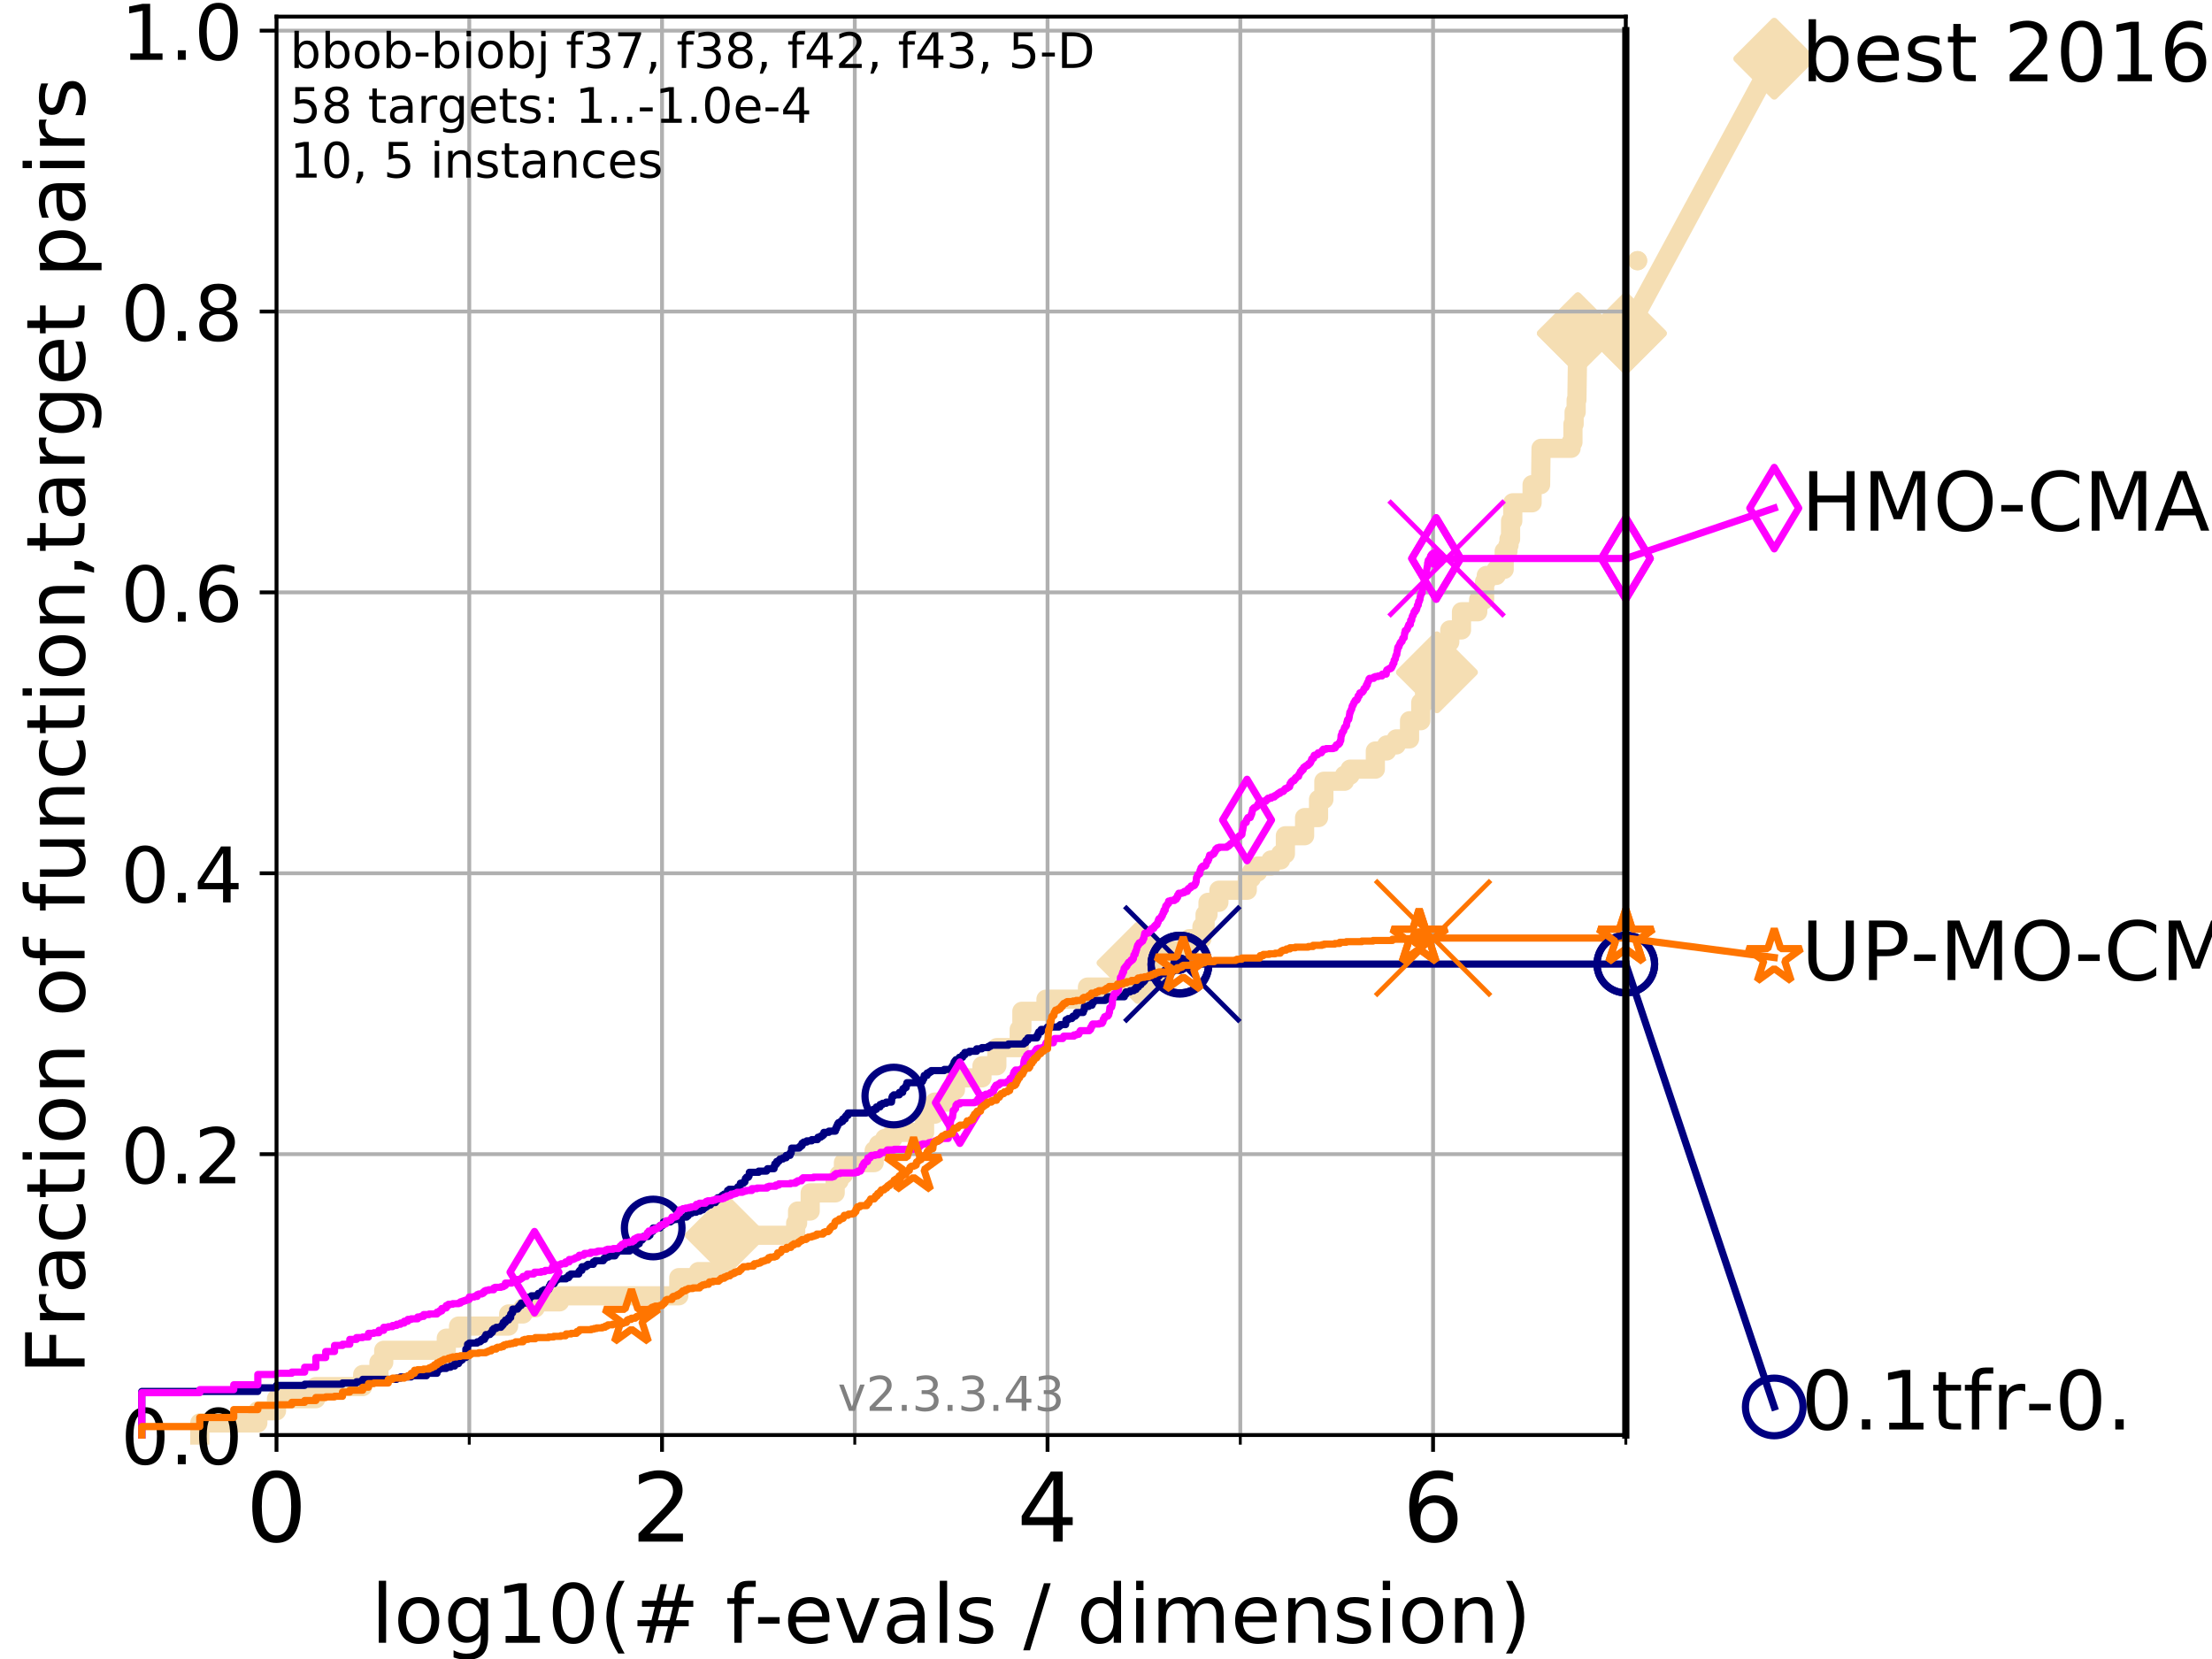 <?xml version="1.0" encoding="utf-8" standalone="no"?>
<!DOCTYPE svg PUBLIC "-//W3C//DTD SVG 1.1//EN"
  "http://www.w3.org/Graphics/SVG/1.1/DTD/svg11.dtd">
<!-- Created with matplotlib (https://matplotlib.org/) -->
<svg height="345.6pt" version="1.1" viewBox="0 0 460.8 345.6" width="460.8pt" xmlns="http://www.w3.org/2000/svg" xmlns:xlink="http://www.w3.org/1999/xlink">
 <defs>
  <style type="text/css">
*{stroke-linecap:butt;stroke-linejoin:round;}
  </style>
 </defs>
 <g id="figure_1">
  <g id="patch_1">
   <path d="M 0 345.6 
L 460.8 345.6 
L 460.8 0 
L 0 0 
z
" style="fill:#ffffff;"/>
  </g>
  <g id="axes_1">
   <g id="patch_2">
    <path d="M 57.6 298.944 
L 338.688 298.944 
L 338.688 3.456 
L 57.6 3.456 
z
" style="fill:#ffffff;"/>
   </g>
   <g id="line2d_1">
    <path d="M 41.621 298.944 
L 41.621 296.422 
L 53.709 296.422 
L 53.709 293.9 
L 57.6 293.9 
L 57.6 291.378 
L 65.797 291.378 
L 65.797 288.856 
L 75.556 288.856 
L 75.556 286.334 
L 78.942 286.334 
L 78.942 283.811 
L 79.939 283.811 
L 79.939 281.289 
L 92.969 281.289 
L 92.969 278.767 
L 95.526 278.767 
L 95.526 276.245 
L 105.952 276.245 
L 105.952 273.723 
L 108.949 273.723 
L 108.949 272.462 
L 111.506 272.462 
L 111.506 271.201 
L 116.562 271.201 
L 116.562 269.94 
L 141.407 269.94 
L 141.407 266.157 
L 145.486 266.157 
L 145.486 264.896 
L 150.766 264.896 
L 150.766 261.113 
L 151.179 261.113 
L 151.179 257.33 
L 165.754 257.33 
L 165.754 254.807 
L 166.152 254.807 
L 166.152 252.285 
L 168.776 252.285 
L 168.776 248.502 
L 173.982 248.502 
L 173.982 245.98 
L 174.792 245.98 
L 174.792 244.719 
L 175.702 244.719 
L 175.702 242.197 
L 182.105 242.197 
L 182.105 239.675 
L 183.013 239.675 
L 183.013 238.414 
L 184.326 238.414 
L 184.326 237.153 
L 186.024 237.153 
L 186.024 235.892 
L 192.608 235.892 
L 192.608 232.109 
L 194.715 232.109 
L 194.715 229.587 
L 197.844 229.587 
L 197.844 227.064 
L 199.035 227.064 
L 199.035 224.542 
L 204.564 224.542 
L 204.564 222.02 
L 207.66 222.02 
L 207.66 218.237 
L 212.319 218.237 
L 212.319 214.454 
L 212.879 214.454 
L 212.879 210.671 
L 217.895 210.671 
L 217.895 208.149 
L 226.541 208.149 
L 226.541 205.627 
L 236.689 205.627 
L 236.689 203.105 
L 236.896 203.105 
L 236.964 198.06 
L 247.747 198.06 
L 247.747 195.538 
L 250.383 195.538 
L 250.383 193.016 
L 251.042 193.016 
L 251.042 190.494 
L 251.654 190.494 
L 251.654 187.972 
L 253.919 187.972 
L 253.919 185.45 
L 259.832 185.45 
L 259.832 182.928 
L 260.697 182.928 
L 260.697 181.667 
L 261.985 181.667 
L 261.985 180.406 
L 264.777 180.406 
L 264.777 179.145 
L 266.775 179.145 
L 266.775 177.884 
L 267.77 177.884 
L 267.77 174.101 
L 271.773 174.101 
L 271.773 170.317 
L 274.676 170.317 
L 274.676 166.534 
L 275.786 166.534 
L 275.786 162.751 
L 280.075 162.751 
L 280.075 161.49 
L 281.248 161.49 
L 281.248 160.229 
L 286.508 160.229 
L 286.508 156.446 
L 288.863 156.446 
L 288.863 155.185 
L 290.865 155.185 
L 290.865 153.924 
L 293.634 153.924 
L 293.634 150.141 
L 295.97 150.141 
L 295.97 146.358 
L 296.765 146.358 
L 296.765 143.835 
L 297.362 143.835 
L 297.362 141.313 
L 299.342 141.313 
L 299.342 140.052 
L 299.856 140.052 
L 299.856 136.269 
L 301.385 136.269 
L 301.385 133.747 
L 302.014 133.747 
L 302.014 131.225 
L 304.454 131.225 
L 304.454 127.442 
L 307.846 127.442 
L 307.846 126.181 
L 308.029 126.181 
L 308.029 124.92 
L 309.27 124.92 
L 309.27 121.137 
L 309.617 121.137 
L 309.617 119.876 
L 311.699 119.876 
L 311.699 118.615 
L 313.35 118.615 
L 313.35 114.831 
L 314.133 114.831 
L 314.133 113.57 
L 314.357 113.57 
L 314.357 112.309 
L 314.677 112.309 
L 314.677 108.526 
L 315.138 108.526 
L 315.138 104.743 
L 319.164 104.743 
L 319.164 100.96 
L 320.935 100.96 
L 321.03 93.394 
L 327.289 93.394 
L 327.289 92.133 
L 327.673 92.133 
L 327.673 88.35 
L 327.919 88.35 
L 327.919 85.827 
L 328.344 85.827 
L 328.344 83.305 
L 328.498 83.305 
L 328.606 75.739 
L 328.677 75.739 
L 328.701 69.434 
L 338.688 69.434 
L 338.688 69.434 
" style="fill:none;stroke:#f5deb3;stroke-linecap:square;stroke-width:4;"/>
   </g>
   <g id="line2d_2">
    <defs>
     <path d="M 0 7.778 
L 7.778 0 
L 0 -7.778 
L -7.778 0 
z
" id="m7f95c4942c" style="stroke:#f5deb3;stroke-linejoin:miter;stroke-width:1.5;"/>
    </defs>
    <g>
     <use style="fill:#f5deb3;stroke:#f5deb3;stroke-linejoin:miter;stroke-width:1.5;" x="151.179" xlink:href="#m7f95c4942c" y="257.33"/>
     <use style="fill:#f5deb3;stroke:#f5deb3;stroke-linejoin:miter;stroke-width:1.5;" x="236.964" xlink:href="#m7f95c4942c" y="200.583"/>
     <use style="fill:#f5deb3;stroke:#f5deb3;stroke-linejoin:miter;stroke-width:1.5;" x="299.342" xlink:href="#m7f95c4942c" y="140.052"/>
     <use style="fill:#f5deb3;stroke:#f5deb3;stroke-linejoin:miter;stroke-width:1.5;" x="328.701" xlink:href="#m7f95c4942c" y="69.434"/>
     <use style="fill:#f5deb3;stroke:#f5deb3;stroke-linejoin:miter;stroke-width:1.5;" x="328.701" xlink:href="#m7f95c4942c" y="69.434"/>
     <use style="fill:#f5deb3;stroke:#f5deb3;stroke-linejoin:miter;stroke-width:1.5;" x="338.688" xlink:href="#m7f95c4942c" y="69.434"/>
    </g>
   </g>
   <g id="line2d_3">
    <path style="fill:none;stroke:#f5deb3;stroke-linecap:square;stroke-width:4;"/>
    <g/>
   </g>
   <g id="line2d_4">
    <path d="M 338.688 69.434 
L 369.608 12.233 
" style="fill:none;stroke:#f5deb3;stroke-linecap:square;stroke-width:4;"/>
    <g>
     <use style="fill:#f5deb3;stroke:#f5deb3;stroke-linejoin:miter;stroke-width:1.5;" x="338.688" xlink:href="#m7f95c4942c" y="69.434"/>
     <use style="fill:#f5deb3;stroke:#f5deb3;stroke-linejoin:miter;stroke-width:1.5;" x="369.608" xlink:href="#m7f95c4942c" y="12.233"/>
    </g>
   </g>
   <g id="matplotlib.axis_1">
    <g id="xtick_1">
     <g id="line2d_5">
      <path clip-path="url(#p2c0e7f3765)" d="M 57.6 298.944 
L 57.6 3.456 
" style="fill:none;stroke:#b0b0b0;stroke-linecap:square;stroke-width:0.8;"/>
     </g>
     <g id="line2d_6">
      <defs>
       <path d="M 0 0 
L 0 3.5 
" id="m8009fa86ca" style="stroke:#000000;stroke-width:0.8;"/>
      </defs>
      <g>
       <use style="stroke:#000000;stroke-width:0.8;" x="57.6" xlink:href="#m8009fa86ca" y="298.944"/>
      </g>
     </g>
     <g id="text_1">
      <!-- 0 -->
      <defs>
       <path d="M 31.781 66.406 
Q 24.172 66.406 20.328 58.906 
Q 16.5 51.422 16.5 36.375 
Q 16.5 21.391 20.328 13.891 
Q 24.172 6.391 31.781 6.391 
Q 39.453 6.391 43.281 13.891 
Q 47.125 21.391 47.125 36.375 
Q 47.125 51.422 43.281 58.906 
Q 39.453 66.406 31.781 66.406 
z
M 31.781 74.219 
Q 44.047 74.219 50.516 64.516 
Q 56.984 54.828 56.984 36.375 
Q 56.984 17.969 50.516 8.266 
Q 44.047 -1.422 31.781 -1.422 
Q 19.531 -1.422 13.062 8.266 
Q 6.594 17.969 6.594 36.375 
Q 6.594 54.828 13.062 64.516 
Q 19.531 74.219 31.781 74.219 
z
" id="DejaVuSans-48"/>
      </defs>
      <g transform="translate(51.237 321.141)scale(0.2 -0.2)">
       <use xlink:href="#DejaVuSans-48"/>
      </g>
     </g>
    </g>
    <g id="xtick_2">
     <g id="line2d_7">
      <path clip-path="url(#p2c0e7f3765)" d="M 137.911 298.944 
L 137.911 3.456 
" style="fill:none;stroke:#b0b0b0;stroke-linecap:square;stroke-width:0.8;"/>
     </g>
     <g id="line2d_8">
      <g>
       <use style="stroke:#000000;stroke-width:0.8;" x="137.911" xlink:href="#m8009fa86ca" y="298.944"/>
      </g>
     </g>
     <g id="text_2">
      <!-- 2 -->
      <defs>
       <path d="M 19.188 8.297 
L 53.609 8.297 
L 53.609 0 
L 7.328 0 
L 7.328 8.297 
Q 12.938 14.109 22.625 23.891 
Q 32.328 33.688 34.812 36.531 
Q 39.547 41.844 41.422 45.531 
Q 43.312 49.219 43.312 52.781 
Q 43.312 58.594 39.234 62.25 
Q 35.156 65.922 28.609 65.922 
Q 23.969 65.922 18.812 64.312 
Q 13.672 62.703 7.812 59.422 
L 7.812 69.391 
Q 13.766 71.781 18.938 73 
Q 24.125 74.219 28.422 74.219 
Q 39.75 74.219 46.484 68.547 
Q 53.219 62.891 53.219 53.422 
Q 53.219 48.922 51.531 44.891 
Q 49.859 40.875 45.406 35.406 
Q 44.188 33.984 37.641 27.219 
Q 31.109 20.453 19.188 8.297 
z
" id="DejaVuSans-50"/>
      </defs>
      <g transform="translate(131.548 321.141)scale(0.2 -0.2)">
       <use xlink:href="#DejaVuSans-50"/>
      </g>
     </g>
    </g>
    <g id="xtick_3">
     <g id="line2d_9">
      <path clip-path="url(#p2c0e7f3765)" d="M 218.222 298.944 
L 218.222 3.456 
" style="fill:none;stroke:#b0b0b0;stroke-linecap:square;stroke-width:0.8;"/>
     </g>
     <g id="line2d_10">
      <g>
       <use style="stroke:#000000;stroke-width:0.8;" x="218.222" xlink:href="#m8009fa86ca" y="298.944"/>
      </g>
     </g>
     <g id="text_3">
      <!-- 4 -->
      <defs>
       <path d="M 37.797 64.312 
L 12.891 25.391 
L 37.797 25.391 
z
M 35.203 72.906 
L 47.609 72.906 
L 47.609 25.391 
L 58.016 25.391 
L 58.016 17.188 
L 47.609 17.188 
L 47.609 0 
L 37.797 0 
L 37.797 17.188 
L 4.891 17.188 
L 4.891 26.703 
z
" id="DejaVuSans-52"/>
      </defs>
      <g transform="translate(211.859 321.141)scale(0.2 -0.2)">
       <use xlink:href="#DejaVuSans-52"/>
      </g>
     </g>
    </g>
    <g id="xtick_4">
     <g id="line2d_11">
      <path clip-path="url(#p2c0e7f3765)" d="M 298.533 298.944 
L 298.533 3.456 
" style="fill:none;stroke:#b0b0b0;stroke-linecap:square;stroke-width:0.8;"/>
     </g>
     <g id="line2d_12">
      <g>
       <use style="stroke:#000000;stroke-width:0.8;" x="298.533" xlink:href="#m8009fa86ca" y="298.944"/>
      </g>
     </g>
     <g id="text_4">
      <!-- 6 -->
      <defs>
       <path d="M 33.016 40.375 
Q 26.375 40.375 22.484 35.828 
Q 18.609 31.297 18.609 23.391 
Q 18.609 15.531 22.484 10.953 
Q 26.375 6.391 33.016 6.391 
Q 39.656 6.391 43.531 10.953 
Q 47.406 15.531 47.406 23.391 
Q 47.406 31.297 43.531 35.828 
Q 39.656 40.375 33.016 40.375 
z
M 52.594 71.297 
L 52.594 62.312 
Q 48.875 64.062 45.094 64.984 
Q 41.312 65.922 37.594 65.922 
Q 27.828 65.922 22.672 59.328 
Q 17.531 52.734 16.797 39.406 
Q 19.672 43.656 24.016 45.922 
Q 28.375 48.188 33.594 48.188 
Q 44.578 48.188 50.953 41.516 
Q 57.328 34.859 57.328 23.391 
Q 57.328 12.156 50.688 5.359 
Q 44.047 -1.422 33.016 -1.422 
Q 20.359 -1.422 13.672 8.266 
Q 6.984 17.969 6.984 36.375 
Q 6.984 53.656 15.188 63.938 
Q 23.391 74.219 37.203 74.219 
Q 40.922 74.219 44.703 73.484 
Q 48.484 72.75 52.594 71.297 
z
" id="DejaVuSans-54"/>
      </defs>
      <g transform="translate(292.17 321.141)scale(0.2 -0.2)">
       <use xlink:href="#DejaVuSans-54"/>
      </g>
     </g>
    </g>
    <g id="xtick_5">
     <g id="line2d_13">
      <path clip-path="url(#p2c0e7f3765)" d="M 97.755 298.944 
L 97.755 3.456 
" style="fill:none;stroke:#b0b0b0;stroke-linecap:square;stroke-width:0.8;"/>
     </g>
     <g id="line2d_14">
      <defs>
       <path d="M 0 0 
L 0 2 
" id="m20d5953f38" style="stroke:#000000;stroke-width:0.6;"/>
      </defs>
      <g>
       <use style="stroke:#000000;stroke-width:0.6;" x="97.755" xlink:href="#m20d5953f38" y="298.944"/>
      </g>
     </g>
    </g>
    <g id="xtick_6">
     <g id="line2d_15">
      <path clip-path="url(#p2c0e7f3765)" d="M 178.066 298.944 
L 178.066 3.456 
" style="fill:none;stroke:#b0b0b0;stroke-linecap:square;stroke-width:0.8;"/>
     </g>
     <g id="line2d_16">
      <g>
       <use style="stroke:#000000;stroke-width:0.6;" x="178.066" xlink:href="#m20d5953f38" y="298.944"/>
      </g>
     </g>
    </g>
    <g id="xtick_7">
     <g id="line2d_17">
      <path clip-path="url(#p2c0e7f3765)" d="M 258.377 298.944 
L 258.377 3.456 
" style="fill:none;stroke:#b0b0b0;stroke-linecap:square;stroke-width:0.8;"/>
     </g>
     <g id="line2d_18">
      <g>
       <use style="stroke:#000000;stroke-width:0.6;" x="258.377" xlink:href="#m20d5953f38" y="298.944"/>
      </g>
     </g>
    </g>
    <g id="xtick_8">
     <g id="line2d_19">
      <path clip-path="url(#p2c0e7f3765)" d="M 338.688 298.944 
L 338.688 3.456 
" style="fill:none;stroke:#b0b0b0;stroke-linecap:square;stroke-width:0.8;"/>
     </g>
     <g id="line2d_20">
      <g>
       <use style="stroke:#000000;stroke-width:0.6;" x="338.688" xlink:href="#m20d5953f38" y="298.944"/>
      </g>
     </g>
    </g>
    <g id="text_5">
     <!-- log10(# f-evals / dimension) -->
     <defs>
      <path d="M 9.422 75.984 
L 18.406 75.984 
L 18.406 0 
L 9.422 0 
z
" id="DejaVuSans-108"/>
      <path d="M 30.609 48.391 
Q 23.391 48.391 19.188 42.75 
Q 14.984 37.109 14.984 27.297 
Q 14.984 17.484 19.156 11.844 
Q 23.344 6.203 30.609 6.203 
Q 37.797 6.203 41.984 11.859 
Q 46.188 17.531 46.188 27.297 
Q 46.188 37.016 41.984 42.703 
Q 37.797 48.391 30.609 48.391 
z
M 30.609 56 
Q 42.328 56 49.016 48.375 
Q 55.719 40.766 55.719 27.297 
Q 55.719 13.875 49.016 6.219 
Q 42.328 -1.422 30.609 -1.422 
Q 18.844 -1.422 12.172 6.219 
Q 5.516 13.875 5.516 27.297 
Q 5.516 40.766 12.172 48.375 
Q 18.844 56 30.609 56 
z
" id="DejaVuSans-111"/>
      <path d="M 45.406 27.984 
Q 45.406 37.75 41.375 43.109 
Q 37.359 48.484 30.078 48.484 
Q 22.859 48.484 18.828 43.109 
Q 14.797 37.75 14.797 27.984 
Q 14.797 18.266 18.828 12.891 
Q 22.859 7.516 30.078 7.516 
Q 37.359 7.516 41.375 12.891 
Q 45.406 18.266 45.406 27.984 
z
M 54.391 6.781 
Q 54.391 -7.172 48.188 -13.984 
Q 42 -20.797 29.203 -20.797 
Q 24.469 -20.797 20.266 -20.094 
Q 16.062 -19.391 12.109 -17.922 
L 12.109 -9.188 
Q 16.062 -11.328 19.922 -12.344 
Q 23.781 -13.375 27.781 -13.375 
Q 36.625 -13.375 41.016 -8.766 
Q 45.406 -4.156 45.406 5.172 
L 45.406 9.625 
Q 42.625 4.781 38.281 2.391 
Q 33.938 0 27.875 0 
Q 17.828 0 11.672 7.656 
Q 5.516 15.328 5.516 27.984 
Q 5.516 40.672 11.672 48.328 
Q 17.828 56 27.875 56 
Q 33.938 56 38.281 53.609 
Q 42.625 51.219 45.406 46.391 
L 45.406 54.688 
L 54.391 54.688 
z
" id="DejaVuSans-103"/>
      <path d="M 12.406 8.297 
L 28.516 8.297 
L 28.516 63.922 
L 10.984 60.406 
L 10.984 69.391 
L 28.422 72.906 
L 38.281 72.906 
L 38.281 8.297 
L 54.391 8.297 
L 54.391 0 
L 12.406 0 
z
" id="DejaVuSans-49"/>
      <path d="M 31 75.875 
Q 24.469 64.656 21.281 53.656 
Q 18.109 42.672 18.109 31.391 
Q 18.109 20.125 21.312 9.062 
Q 24.516 -2 31 -13.188 
L 23.188 -13.188 
Q 15.875 -1.703 12.234 9.375 
Q 8.594 20.453 8.594 31.391 
Q 8.594 42.281 12.203 53.312 
Q 15.828 64.359 23.188 75.875 
z
" id="DejaVuSans-40"/>
      <path d="M 51.125 44 
L 36.922 44 
L 32.812 27.688 
L 47.125 27.688 
z
M 43.797 71.781 
L 38.719 51.516 
L 52.984 51.516 
L 58.109 71.781 
L 65.922 71.781 
L 60.891 51.516 
L 76.125 51.516 
L 76.125 44 
L 58.984 44 
L 54.984 27.688 
L 70.516 27.688 
L 70.516 20.219 
L 53.078 20.219 
L 48 0 
L 40.188 0 
L 45.219 20.219 
L 30.906 20.219 
L 25.875 0 
L 18.016 0 
L 23.094 20.219 
L 7.719 20.219 
L 7.719 27.688 
L 24.906 27.688 
L 29 44 
L 13.281 44 
L 13.281 51.516 
L 30.906 51.516 
L 35.891 71.781 
z
" id="DejaVuSans-35"/>
      <path id="DejaVuSans-32"/>
      <path d="M 37.109 75.984 
L 37.109 68.5 
L 28.516 68.5 
Q 23.688 68.5 21.797 66.547 
Q 19.922 64.594 19.922 59.516 
L 19.922 54.688 
L 34.719 54.688 
L 34.719 47.703 
L 19.922 47.703 
L 19.922 0 
L 10.891 0 
L 10.891 47.703 
L 2.297 47.703 
L 2.297 54.688 
L 10.891 54.688 
L 10.891 58.5 
Q 10.891 67.625 15.141 71.797 
Q 19.391 75.984 28.609 75.984 
z
" id="DejaVuSans-102"/>
      <path d="M 4.891 31.391 
L 31.203 31.391 
L 31.203 23.391 
L 4.891 23.391 
z
" id="DejaVuSans-45"/>
      <path d="M 56.203 29.594 
L 56.203 25.203 
L 14.891 25.203 
Q 15.484 15.922 20.484 11.062 
Q 25.484 6.203 34.422 6.203 
Q 39.594 6.203 44.453 7.469 
Q 49.312 8.734 54.109 11.281 
L 54.109 2.781 
Q 49.266 0.734 44.188 -0.344 
Q 39.109 -1.422 33.891 -1.422 
Q 20.797 -1.422 13.156 6.188 
Q 5.516 13.812 5.516 26.812 
Q 5.516 40.234 12.766 48.109 
Q 20.016 56 32.328 56 
Q 43.359 56 49.781 48.891 
Q 56.203 41.797 56.203 29.594 
z
M 47.219 32.234 
Q 47.125 39.594 43.094 43.984 
Q 39.062 48.391 32.422 48.391 
Q 24.906 48.391 20.391 44.141 
Q 15.875 39.891 15.188 32.172 
z
" id="DejaVuSans-101"/>
      <path d="M 2.984 54.688 
L 12.5 54.688 
L 29.594 8.797 
L 46.688 54.688 
L 56.203 54.688 
L 35.688 0 
L 23.484 0 
z
" id="DejaVuSans-118"/>
      <path d="M 34.281 27.484 
Q 23.391 27.484 19.188 25 
Q 14.984 22.516 14.984 16.5 
Q 14.984 11.719 18.141 8.906 
Q 21.297 6.109 26.703 6.109 
Q 34.188 6.109 38.703 11.406 
Q 43.219 16.703 43.219 25.484 
L 43.219 27.484 
z
M 52.203 31.203 
L 52.203 0 
L 43.219 0 
L 43.219 8.297 
Q 40.141 3.328 35.547 0.953 
Q 30.953 -1.422 24.312 -1.422 
Q 15.922 -1.422 10.953 3.297 
Q 6 8.016 6 15.922 
Q 6 25.141 12.172 29.828 
Q 18.359 34.516 30.609 34.516 
L 43.219 34.516 
L 43.219 35.406 
Q 43.219 41.609 39.141 45 
Q 35.062 48.391 27.688 48.391 
Q 23 48.391 18.547 47.266 
Q 14.109 46.141 10.016 43.891 
L 10.016 52.203 
Q 14.938 54.109 19.578 55.047 
Q 24.219 56 28.609 56 
Q 40.484 56 46.344 49.844 
Q 52.203 43.703 52.203 31.203 
z
" id="DejaVuSans-97"/>
      <path d="M 44.281 53.078 
L 44.281 44.578 
Q 40.484 46.531 36.375 47.5 
Q 32.281 48.484 27.875 48.484 
Q 21.188 48.484 17.844 46.438 
Q 14.5 44.391 14.5 40.281 
Q 14.5 37.156 16.891 35.375 
Q 19.281 33.594 26.516 31.984 
L 29.594 31.297 
Q 39.156 29.25 43.188 25.516 
Q 47.219 21.781 47.219 15.094 
Q 47.219 7.469 41.188 3.016 
Q 35.156 -1.422 24.609 -1.422 
Q 20.219 -1.422 15.453 -0.562 
Q 10.688 0.297 5.422 2 
L 5.422 11.281 
Q 10.406 8.688 15.234 7.391 
Q 20.062 6.109 24.812 6.109 
Q 31.156 6.109 34.562 8.281 
Q 37.984 10.453 37.984 14.406 
Q 37.984 18.062 35.516 20.016 
Q 33.062 21.969 24.703 23.781 
L 21.578 24.516 
Q 13.234 26.266 9.516 29.906 
Q 5.812 33.547 5.812 39.891 
Q 5.812 47.609 11.281 51.797 
Q 16.75 56 26.812 56 
Q 31.781 56 36.172 55.266 
Q 40.578 54.547 44.281 53.078 
z
" id="DejaVuSans-115"/>
      <path d="M 25.391 72.906 
L 33.688 72.906 
L 8.297 -9.281 
L 0 -9.281 
z
" id="DejaVuSans-47"/>
      <path d="M 45.406 46.391 
L 45.406 75.984 
L 54.391 75.984 
L 54.391 0 
L 45.406 0 
L 45.406 8.203 
Q 42.578 3.328 38.25 0.953 
Q 33.938 -1.422 27.875 -1.422 
Q 17.969 -1.422 11.734 6.484 
Q 5.516 14.406 5.516 27.297 
Q 5.516 40.188 11.734 48.094 
Q 17.969 56 27.875 56 
Q 33.938 56 38.25 53.625 
Q 42.578 51.266 45.406 46.391 
z
M 14.797 27.297 
Q 14.797 17.391 18.875 11.75 
Q 22.953 6.109 30.078 6.109 
Q 37.203 6.109 41.297 11.75 
Q 45.406 17.391 45.406 27.297 
Q 45.406 37.203 41.297 42.844 
Q 37.203 48.484 30.078 48.484 
Q 22.953 48.484 18.875 42.844 
Q 14.797 37.203 14.797 27.297 
z
" id="DejaVuSans-100"/>
      <path d="M 9.422 54.688 
L 18.406 54.688 
L 18.406 0 
L 9.422 0 
z
M 9.422 75.984 
L 18.406 75.984 
L 18.406 64.594 
L 9.422 64.594 
z
" id="DejaVuSans-105"/>
      <path d="M 52 44.188 
Q 55.375 50.25 60.062 53.125 
Q 64.75 56 71.094 56 
Q 79.641 56 84.281 50.016 
Q 88.922 44.047 88.922 33.016 
L 88.922 0 
L 79.891 0 
L 79.891 32.719 
Q 79.891 40.578 77.094 44.375 
Q 74.312 48.188 68.609 48.188 
Q 61.625 48.188 57.562 43.547 
Q 53.516 38.922 53.516 30.906 
L 53.516 0 
L 44.484 0 
L 44.484 32.719 
Q 44.484 40.625 41.703 44.406 
Q 38.922 48.188 33.109 48.188 
Q 26.219 48.188 22.156 43.531 
Q 18.109 38.875 18.109 30.906 
L 18.109 0 
L 9.078 0 
L 9.078 54.688 
L 18.109 54.688 
L 18.109 46.188 
Q 21.188 51.219 25.484 53.609 
Q 29.781 56 35.688 56 
Q 41.656 56 45.828 52.969 
Q 50 49.953 52 44.188 
z
" id="DejaVuSans-109"/>
      <path d="M 54.891 33.016 
L 54.891 0 
L 45.906 0 
L 45.906 32.719 
Q 45.906 40.484 42.875 44.328 
Q 39.844 48.188 33.797 48.188 
Q 26.516 48.188 22.312 43.547 
Q 18.109 38.922 18.109 30.906 
L 18.109 0 
L 9.078 0 
L 9.078 54.688 
L 18.109 54.688 
L 18.109 46.188 
Q 21.344 51.125 25.703 53.562 
Q 30.078 56 35.797 56 
Q 45.219 56 50.047 50.172 
Q 54.891 44.344 54.891 33.016 
z
" id="DejaVuSans-110"/>
      <path d="M 8.016 75.875 
L 15.828 75.875 
Q 23.141 64.359 26.781 53.312 
Q 30.422 42.281 30.422 31.391 
Q 30.422 20.453 26.781 9.375 
Q 23.141 -1.703 15.828 -13.188 
L 8.016 -13.188 
Q 14.5 -2 17.703 9.062 
Q 20.906 20.125 20.906 31.391 
Q 20.906 42.672 17.703 53.656 
Q 14.5 64.656 8.016 75.875 
z
" id="DejaVuSans-41"/>
     </defs>
     <g transform="translate(77.303 342.218)scale(0.17 -0.17)">
      <use xlink:href="#DejaVuSans-108"/>
      <use x="27.783" xlink:href="#DejaVuSans-111"/>
      <use x="88.965" xlink:href="#DejaVuSans-103"/>
      <use x="152.441" xlink:href="#DejaVuSans-49"/>
      <use x="216.064" xlink:href="#DejaVuSans-48"/>
      <use x="279.688" xlink:href="#DejaVuSans-40"/>
      <use x="318.701" xlink:href="#DejaVuSans-35"/>
      <use x="402.49" xlink:href="#DejaVuSans-32"/>
      <use x="434.277" xlink:href="#DejaVuSans-102"/>
      <use x="469.404" xlink:href="#DejaVuSans-45"/>
      <use x="505.488" xlink:href="#DejaVuSans-101"/>
      <use x="567.012" xlink:href="#DejaVuSans-118"/>
      <use x="626.191" xlink:href="#DejaVuSans-97"/>
      <use x="687.471" xlink:href="#DejaVuSans-108"/>
      <use x="715.254" xlink:href="#DejaVuSans-115"/>
      <use x="767.354" xlink:href="#DejaVuSans-32"/>
      <use x="799.141" xlink:href="#DejaVuSans-47"/>
      <use x="832.832" xlink:href="#DejaVuSans-32"/>
      <use x="864.619" xlink:href="#DejaVuSans-100"/>
      <use x="928.096" xlink:href="#DejaVuSans-105"/>
      <use x="955.879" xlink:href="#DejaVuSans-109"/>
      <use x="1053.291" xlink:href="#DejaVuSans-101"/>
      <use x="1114.814" xlink:href="#DejaVuSans-110"/>
      <use x="1178.193" xlink:href="#DejaVuSans-115"/>
      <use x="1230.293" xlink:href="#DejaVuSans-105"/>
      <use x="1258.076" xlink:href="#DejaVuSans-111"/>
      <use x="1319.258" xlink:href="#DejaVuSans-110"/>
      <use x="1382.637" xlink:href="#DejaVuSans-41"/>
     </g>
    </g>
   </g>
   <g id="matplotlib.axis_2">
    <g id="ytick_1">
     <g id="line2d_21">
      <path clip-path="url(#p2c0e7f3765)" d="M 57.6 298.944 
L 338.688 298.944 
" style="fill:none;stroke:#b0b0b0;stroke-linecap:square;stroke-width:0.8;"/>
     </g>
     <g id="line2d_22">
      <defs>
       <path d="M 0 0 
L -3.5 0 
" id="m5ab1bf042e" style="stroke:#000000;stroke-width:0.8;"/>
      </defs>
      <g>
       <use style="stroke:#000000;stroke-width:0.8;" x="57.6" xlink:href="#m5ab1bf042e" y="298.944"/>
      </g>
     </g>
     <g id="text_6">
      <!-- 0.0 -->
      <defs>
       <path d="M 10.688 12.406 
L 21 12.406 
L 21 0 
L 10.688 0 
z
" id="DejaVuSans-46"/>
      </defs>
      <g transform="translate(25.155 305.023)scale(0.16 -0.16)">
       <use xlink:href="#DejaVuSans-48"/>
       <use x="63.623" xlink:href="#DejaVuSans-46"/>
       <use x="95.41" xlink:href="#DejaVuSans-48"/>
      </g>
     </g>
    </g>
    <g id="ytick_2">
     <g id="line2d_23">
      <path clip-path="url(#p2c0e7f3765)" d="M 57.6 240.432 
L 338.688 240.432 
" style="fill:none;stroke:#b0b0b0;stroke-linecap:square;stroke-width:0.8;"/>
     </g>
     <g id="line2d_24">
      <g>
       <use style="stroke:#000000;stroke-width:0.8;" x="57.6" xlink:href="#m5ab1bf042e" y="240.432"/>
      </g>
     </g>
     <g id="text_7">
      <!-- 0.2 -->
      <g transform="translate(25.155 246.51)scale(0.16 -0.16)">
       <use xlink:href="#DejaVuSans-48"/>
       <use x="63.623" xlink:href="#DejaVuSans-46"/>
       <use x="95.41" xlink:href="#DejaVuSans-50"/>
      </g>
     </g>
    </g>
    <g id="ytick_3">
     <g id="line2d_25">
      <path clip-path="url(#p2c0e7f3765)" d="M 57.6 181.919 
L 338.688 181.919 
" style="fill:none;stroke:#b0b0b0;stroke-linecap:square;stroke-width:0.8;"/>
     </g>
     <g id="line2d_26">
      <g>
       <use style="stroke:#000000;stroke-width:0.8;" x="57.6" xlink:href="#m5ab1bf042e" y="181.919"/>
      </g>
     </g>
     <g id="text_8">
      <!-- 0.4 -->
      <g transform="translate(25.155 187.998)scale(0.16 -0.16)">
       <use xlink:href="#DejaVuSans-48"/>
       <use x="63.623" xlink:href="#DejaVuSans-46"/>
       <use x="95.41" xlink:href="#DejaVuSans-52"/>
      </g>
     </g>
    </g>
    <g id="ytick_4">
     <g id="line2d_27">
      <path clip-path="url(#p2c0e7f3765)" d="M 57.6 123.407 
L 338.688 123.407 
" style="fill:none;stroke:#b0b0b0;stroke-linecap:square;stroke-width:0.8;"/>
     </g>
     <g id="line2d_28">
      <g>
       <use style="stroke:#000000;stroke-width:0.8;" x="57.6" xlink:href="#m5ab1bf042e" y="123.407"/>
      </g>
     </g>
     <g id="text_9">
      <!-- 0.6 -->
      <g transform="translate(25.155 129.485)scale(0.16 -0.16)">
       <use xlink:href="#DejaVuSans-48"/>
       <use x="63.623" xlink:href="#DejaVuSans-46"/>
       <use x="95.41" xlink:href="#DejaVuSans-54"/>
      </g>
     </g>
    </g>
    <g id="ytick_5">
     <g id="line2d_29">
      <path clip-path="url(#p2c0e7f3765)" d="M 57.6 64.894 
L 338.688 64.894 
" style="fill:none;stroke:#b0b0b0;stroke-linecap:square;stroke-width:0.8;"/>
     </g>
     <g id="line2d_30">
      <g>
       <use style="stroke:#000000;stroke-width:0.8;" x="57.6" xlink:href="#m5ab1bf042e" y="64.894"/>
      </g>
     </g>
     <g id="text_10">
      <!-- 0.8 -->
      <defs>
       <path d="M 31.781 34.625 
Q 24.75 34.625 20.719 30.859 
Q 16.703 27.094 16.703 20.516 
Q 16.703 13.922 20.719 10.156 
Q 24.75 6.391 31.781 6.391 
Q 38.812 6.391 42.859 10.172 
Q 46.922 13.969 46.922 20.516 
Q 46.922 27.094 42.891 30.859 
Q 38.875 34.625 31.781 34.625 
z
M 21.922 38.812 
Q 15.578 40.375 12.031 44.719 
Q 8.5 49.078 8.5 55.328 
Q 8.5 64.062 14.719 69.141 
Q 20.953 74.219 31.781 74.219 
Q 42.672 74.219 48.875 69.141 
Q 55.078 64.062 55.078 55.328 
Q 55.078 49.078 51.531 44.719 
Q 48 40.375 41.703 38.812 
Q 48.828 37.156 52.797 32.312 
Q 56.781 27.484 56.781 20.516 
Q 56.781 9.906 50.312 4.234 
Q 43.844 -1.422 31.781 -1.422 
Q 19.734 -1.422 13.25 4.234 
Q 6.781 9.906 6.781 20.516 
Q 6.781 27.484 10.781 32.312 
Q 14.797 37.156 21.922 38.812 
z
M 18.312 54.391 
Q 18.312 48.734 21.844 45.562 
Q 25.391 42.391 31.781 42.391 
Q 38.141 42.391 41.719 45.562 
Q 45.312 48.734 45.312 54.391 
Q 45.312 60.062 41.719 63.234 
Q 38.141 66.406 31.781 66.406 
Q 25.391 66.406 21.844 63.234 
Q 18.312 60.062 18.312 54.391 
z
" id="DejaVuSans-56"/>
      </defs>
      <g transform="translate(25.155 70.973)scale(0.16 -0.16)">
       <use xlink:href="#DejaVuSans-48"/>
       <use x="63.623" xlink:href="#DejaVuSans-46"/>
       <use x="95.41" xlink:href="#DejaVuSans-56"/>
      </g>
     </g>
    </g>
    <g id="ytick_6">
     <g id="line2d_31">
      <path clip-path="url(#p2c0e7f3765)" d="M 57.6 6.382 
L 338.688 6.382 
" style="fill:none;stroke:#b0b0b0;stroke-linecap:square;stroke-width:0.8;"/>
     </g>
     <g id="line2d_32">
      <g>
       <use style="stroke:#000000;stroke-width:0.8;" x="57.6" xlink:href="#m5ab1bf042e" y="6.382"/>
      </g>
     </g>
     <g id="text_11">
      <!-- 1.0 -->
      <g transform="translate(25.155 12.46)scale(0.16 -0.16)">
       <use xlink:href="#DejaVuSans-49"/>
       <use x="63.623" xlink:href="#DejaVuSans-46"/>
       <use x="95.41" xlink:href="#DejaVuSans-48"/>
      </g>
     </g>
    </g>
    <g id="text_12">
     <!-- Fraction of function,target pairs -->
     <defs>
      <path d="M 9.812 72.906 
L 51.703 72.906 
L 51.703 64.594 
L 19.672 64.594 
L 19.672 43.109 
L 48.578 43.109 
L 48.578 34.812 
L 19.672 34.812 
L 19.672 0 
L 9.812 0 
z
" id="DejaVuSans-70"/>
      <path d="M 41.109 46.297 
Q 39.594 47.172 37.812 47.578 
Q 36.031 48 33.891 48 
Q 26.266 48 22.188 43.047 
Q 18.109 38.094 18.109 28.812 
L 18.109 0 
L 9.078 0 
L 9.078 54.688 
L 18.109 54.688 
L 18.109 46.188 
Q 20.953 51.172 25.484 53.578 
Q 30.031 56 36.531 56 
Q 37.453 56 38.578 55.875 
Q 39.703 55.766 41.062 55.516 
z
" id="DejaVuSans-114"/>
      <path d="M 48.781 52.594 
L 48.781 44.188 
Q 44.969 46.297 41.141 47.344 
Q 37.312 48.391 33.406 48.391 
Q 24.656 48.391 19.812 42.844 
Q 14.984 37.312 14.984 27.297 
Q 14.984 17.281 19.812 11.734 
Q 24.656 6.203 33.406 6.203 
Q 37.312 6.203 41.141 7.25 
Q 44.969 8.297 48.781 10.406 
L 48.781 2.094 
Q 45.016 0.344 40.984 -0.531 
Q 36.969 -1.422 32.422 -1.422 
Q 20.062 -1.422 12.781 6.344 
Q 5.516 14.109 5.516 27.297 
Q 5.516 40.672 12.859 48.328 
Q 20.219 56 33.016 56 
Q 37.156 56 41.109 55.141 
Q 45.062 54.297 48.781 52.594 
z
" id="DejaVuSans-99"/>
      <path d="M 18.312 70.219 
L 18.312 54.688 
L 36.812 54.688 
L 36.812 47.703 
L 18.312 47.703 
L 18.312 18.016 
Q 18.312 11.328 20.141 9.422 
Q 21.969 7.516 27.594 7.516 
L 36.812 7.516 
L 36.812 0 
L 27.594 0 
Q 17.188 0 13.234 3.875 
Q 9.281 7.766 9.281 18.016 
L 9.281 47.703 
L 2.688 47.703 
L 2.688 54.688 
L 9.281 54.688 
L 9.281 70.219 
z
" id="DejaVuSans-116"/>
      <path d="M 8.5 21.578 
L 8.5 54.688 
L 17.484 54.688 
L 17.484 21.922 
Q 17.484 14.156 20.5 10.266 
Q 23.531 6.391 29.594 6.391 
Q 36.859 6.391 41.078 11.031 
Q 45.312 15.672 45.312 23.688 
L 45.312 54.688 
L 54.297 54.688 
L 54.297 0 
L 45.312 0 
L 45.312 8.406 
Q 42.047 3.422 37.719 1 
Q 33.406 -1.422 27.688 -1.422 
Q 18.266 -1.422 13.375 4.438 
Q 8.5 10.297 8.5 21.578 
z
M 31.109 56 
z
" id="DejaVuSans-117"/>
      <path d="M 11.719 12.406 
L 22.016 12.406 
L 22.016 4 
L 14.016 -11.625 
L 7.719 -11.625 
L 11.719 4 
z
" id="DejaVuSans-44"/>
      <path d="M 18.109 8.203 
L 18.109 -20.797 
L 9.078 -20.797 
L 9.078 54.688 
L 18.109 54.688 
L 18.109 46.391 
Q 20.953 51.266 25.266 53.625 
Q 29.594 56 35.594 56 
Q 45.562 56 51.781 48.094 
Q 58.016 40.188 58.016 27.297 
Q 58.016 14.406 51.781 6.484 
Q 45.562 -1.422 35.594 -1.422 
Q 29.594 -1.422 25.266 0.953 
Q 20.953 3.328 18.109 8.203 
z
M 48.688 27.297 
Q 48.688 37.203 44.609 42.844 
Q 40.531 48.484 33.406 48.484 
Q 26.266 48.484 22.188 42.844 
Q 18.109 37.203 18.109 27.297 
Q 18.109 17.391 22.188 11.75 
Q 26.266 6.109 33.406 6.109 
Q 40.531 6.109 44.609 11.75 
Q 48.688 17.391 48.688 27.297 
z
" id="DejaVuSans-112"/>
     </defs>
     <g transform="translate(17.62 286.339)rotate(-90)scale(0.17 -0.17)">
      <use xlink:href="#DejaVuSans-70"/>
      <use x="57.41" xlink:href="#DejaVuSans-114"/>
      <use x="98.523" xlink:href="#DejaVuSans-97"/>
      <use x="159.803" xlink:href="#DejaVuSans-99"/>
      <use x="214.783" xlink:href="#DejaVuSans-116"/>
      <use x="253.992" xlink:href="#DejaVuSans-105"/>
      <use x="281.775" xlink:href="#DejaVuSans-111"/>
      <use x="342.957" xlink:href="#DejaVuSans-110"/>
      <use x="406.336" xlink:href="#DejaVuSans-32"/>
      <use x="438.123" xlink:href="#DejaVuSans-111"/>
      <use x="499.305" xlink:href="#DejaVuSans-102"/>
      <use x="534.51" xlink:href="#DejaVuSans-32"/>
      <use x="566.297" xlink:href="#DejaVuSans-102"/>
      <use x="601.502" xlink:href="#DejaVuSans-117"/>
      <use x="664.881" xlink:href="#DejaVuSans-110"/>
      <use x="728.26" xlink:href="#DejaVuSans-99"/>
      <use x="783.24" xlink:href="#DejaVuSans-116"/>
      <use x="822.449" xlink:href="#DejaVuSans-105"/>
      <use x="850.232" xlink:href="#DejaVuSans-111"/>
      <use x="911.414" xlink:href="#DejaVuSans-110"/>
      <use x="974.793" xlink:href="#DejaVuSans-44"/>
      <use x="1006.58" xlink:href="#DejaVuSans-116"/>
      <use x="1045.789" xlink:href="#DejaVuSans-97"/>
      <use x="1107.068" xlink:href="#DejaVuSans-114"/>
      <use x="1148.166" xlink:href="#DejaVuSans-103"/>
      <use x="1211.643" xlink:href="#DejaVuSans-101"/>
      <use x="1273.166" xlink:href="#DejaVuSans-116"/>
      <use x="1312.375" xlink:href="#DejaVuSans-32"/>
      <use x="1344.162" xlink:href="#DejaVuSans-112"/>
      <use x="1407.639" xlink:href="#DejaVuSans-97"/>
      <use x="1468.918" xlink:href="#DejaVuSans-105"/>
      <use x="1496.701" xlink:href="#DejaVuSans-114"/>
      <use x="1537.814" xlink:href="#DejaVuSans-115"/>
     </g>
    </g>
   </g>
   <g id="line2d_33">
    <defs>
     <path d="M 0 1.5 
C 0.398 1.5 0.779 1.342 1.061 1.061 
C 1.342 0.779 1.5 0.398 1.5 0 
C 1.5 -0.398 1.342 -0.779 1.061 -1.061 
C 0.779 -1.342 0.398 -1.5 0 -1.5 
C -0.398 -1.5 -0.779 -1.342 -1.061 -1.061 
C -1.342 -0.779 -1.5 -0.398 -1.5 0 
C -1.5 0.398 -1.342 0.779 -1.061 1.061 
C -0.779 1.342 -0.398 1.5 0 1.5 
z
" id="m80732b3302" style="stroke:#f5deb3;"/>
    </defs>
    <g>
     <use style="fill:#f5deb3;stroke:#f5deb3;" x="341.139" xlink:href="#m80732b3302" y="54.301"/>
     <use style="fill:#f5deb3;stroke:#f5deb3;" x="341.139" xlink:href="#m80732b3302" y="54.301"/>
    </g>
   </g>
   <g id="line2d_34">
    <defs>
     <path d="M 0 1.5 
C 0.398 1.5 0.779 1.342 1.061 1.061 
C 1.342 0.779 1.5 0.398 1.5 0 
C 1.5 -0.398 1.342 -0.779 1.061 -1.061 
C 0.779 -1.342 0.398 -1.5 0 -1.5 
C -0.398 -1.5 -0.779 -1.342 -1.061 -1.061 
C -1.342 -0.779 -1.5 -0.398 -1.5 0 
C -1.5 0.398 -1.342 0.779 -1.061 1.061 
C -0.779 1.342 -0.398 1.5 0 1.5 
z
" id="me2acc78c0f" style="stroke:#000080;"/>
    </defs>
    <g>
     <use style="fill:#000080;stroke:#000080;" x="245.791" xlink:href="#me2acc78c0f" y="200.835"/>
     <use style="fill:#000080;stroke:#000080;" x="245.791" xlink:href="#me2acc78c0f" y="200.835"/>
    </g>
   </g>
   <g id="line2d_35">
    <path d="M 29.533 298.944 
L 29.533 289.864 
L 53.709 289.864 
L 53.709 289.108 
L 57.6 289.108 
L 57.6 288.603 
L 63.468 288.603 
L 63.468 288.351 
L 71.35 288.351 
L 71.35 288.099 
L 74.263 288.099 
L 74.263 287.847 
L 75.556 287.847 
L 75.556 287.342 
L 82.627 287.342 
L 82.627 287.09 
L 83.438 287.09 
L 83.438 286.838 
L 85.667 286.838 
L 85.667 286.586 
L 88.847 286.586 
L 88.847 286.081 
L 91.03 286.081 
L 91.03 285.325 
L 91.535 285.325 
L 91.535 285.073 
L 92.969 285.073 
L 92.969 284.82 
L 93.864 284.82 
L 93.864 284.568 
L 94.715 284.568 
L 94.715 284.064 
L 95.526 284.064 
L 95.526 283.559 
L 95.918 283.559 
L 95.918 283.307 
L 96.301 283.307 
L 96.301 282.803 
L 97.044 282.803 
L 97.044 281.037 
L 97.403 281.037 
L 97.403 280.028 
L 97.755 280.028 
L 97.755 279.776 
L 99.418 279.776 
L 99.418 279.524 
L 100.04 279.524 
L 100.04 279.272 
L 100.344 279.272 
L 100.344 279.019 
L 100.935 279.019 
L 100.935 278.515 
L 101.223 278.515 
L 101.223 278.011 
L 102.06 278.011 
L 102.06 277.758 
L 102.331 277.758 
L 102.331 277.506 
L 102.597 277.506 
L 102.597 277.002 
L 102.859 277.002 
L 102.859 276.75 
L 103.372 276.75 
L 103.372 276.497 
L 104.355 276.497 
L 104.355 276.245 
L 104.592 276.245 
L 104.592 275.993 
L 104.826 275.993 
L 104.826 275.489 
L 105.285 275.489 
L 105.285 274.984 
L 105.952 274.984 
L 105.952 274.48 
L 106.383 274.48 
L 106.383 273.723 
L 106.594 273.723 
L 106.594 273.471 
L 106.803 273.471 
L 106.803 272.714 
L 107.811 272.714 
L 107.811 272.462 
L 108.006 272.462 
L 108.006 272.21 
L 108.199 272.21 
L 108.199 271.958 
L 108.578 271.958 
L 108.578 271.453 
L 109.491 271.453 
L 109.491 271.201 
L 109.668 271.201 
L 109.668 270.949 
L 110.189 270.949 
L 110.189 270.192 
L 110.694 270.192 
L 110.694 269.94 
L 111.975 269.94 
L 111.975 269.688 
L 112.128 269.688 
L 112.128 269.436 
L 112.73 269.436 
L 112.73 269.183 
L 112.877 269.183 
L 112.877 268.931 
L 113.311 268.931 
L 113.311 268.679 
L 114.284 268.679 
L 114.284 268.427 
L 114.419 268.427 
L 114.419 267.922 
L 114.685 267.922 
L 114.685 267.418 
L 115.46 267.418 
L 115.46 267.166 
L 115.586 267.166 
L 115.586 266.913 
L 115.711 266.913 
L 115.711 266.661 
L 116.081 266.661 
L 116.081 266.409 
L 117.931 266.409 
L 117.931 266.157 
L 118.471 266.157 
L 118.471 265.652 
L 118.891 265.652 
L 118.891 265.4 
L 120.572 265.4 
L 120.572 264.896 
L 120.759 264.896 
L 120.759 264.644 
L 121.219 264.644 
L 121.219 263.887 
L 122.105 263.887 
L 122.105 263.635 
L 122.447 263.635 
L 122.447 263.383 
L 123.594 263.383 
L 123.594 262.878 
L 123.985 262.878 
L 123.985 262.626 
L 125.683 262.626 
L 125.683 262.374 
L 125.823 262.374 
L 125.823 262.121 
L 126.168 262.121 
L 126.168 261.869 
L 126.773 261.869 
L 126.773 261.617 
L 128.108 261.617 
L 128.108 261.113 
L 128.471 261.113 
L 128.471 260.86 
L 128.591 260.86 
L 128.591 260.608 
L 131.185 260.608 
L 131.185 260.356 
L 131.338 260.356 
L 131.338 259.852 
L 132.036 259.852 
L 132.036 259.347 
L 132.754 259.347 
L 132.754 259.095 
L 133.171 259.095 
L 133.171 258.338 
L 133.756 258.338 
L 133.756 258.086 
L 133.976 258.086 
L 133.976 257.582 
L 135.077 257.582 
L 135.077 257.33 
L 135.402 257.33 
L 135.482 256.573 
L 135.957 256.573 
L 135.957 256.321 
L 136.073 256.321 
L 136.073 255.816 
L 137.487 255.816 
L 137.487 255.312 
L 138.05 255.312 
L 138.05 255.06 
L 138.222 255.06 
L 138.222 254.555 
L 139.668 254.555 
L 139.668 254.303 
L 140.042 254.303 
L 140.042 254.051 
L 140.886 254.051 
L 140.886 253.799 
L 142.079 253.799 
L 142.079 253.546 
L 143.041 253.546 
L 143.041 253.294 
L 143.35 253.294 
L 143.35 252.79 
L 144.026 252.79 
L 144.026 252.538 
L 145.028 252.538 
L 145.028 252.285 
L 145.844 252.285 
L 145.844 252.033 
L 146.431 252.033 
L 146.431 251.781 
L 146.686 251.781 
L 146.686 251.529 
L 147.062 251.529 
L 147.062 251.277 
L 147.409 251.277 
L 147.409 251.024 
L 148.006 251.024 
L 148.006 250.772 
L 148.219 250.772 
L 148.219 250.52 
L 149.031 250.52 
L 149.031 250.015 
L 149.504 250.015 
L 149.504 249.511 
L 150.19 249.511 
L 150.19 249.259 
L 150.446 249.259 
L 150.446 249.007 
L 150.833 249.007 
L 150.833 248.754 
L 151.534 248.754 
L 151.566 247.998 
L 151.913 247.998 
L 151.913 247.746 
L 153.694 247.746 
L 153.694 247.241 
L 154.153 247.241 
L 154.236 246.485 
L 154.88 246.485 
L 154.88 246.232 
L 155.168 246.232 
L 155.22 245.728 
L 155.284 245.728 
L 155.284 245.476 
L 155.502 245.476 
L 155.502 245.223 
L 155.916 245.223 
L 155.916 244.971 
L 156.053 244.971 
L 156.102 244.215 
L 158.053 244.215 
L 158.053 243.962 
L 159.688 243.962 
L 159.688 243.71 
L 159.887 243.71 
L 159.887 243.458 
L 161.247 243.458 
L 161.247 242.954 
L 161.411 242.954 
L 161.411 242.449 
L 161.806 242.449 
L 161.806 241.945 
L 162.243 241.945 
L 162.243 241.693 
L 162.475 241.693 
L 162.475 241.44 
L 163.119 241.44 
L 163.119 241.188 
L 163.773 241.188 
L 163.773 240.684 
L 164.585 240.684 
L 164.585 240.179 
L 164.817 240.179 
L 164.914 239.17 
L 166.473 239.17 
L 166.473 238.918 
L 166.749 238.918 
L 166.749 238.666 
L 167.073 238.666 
L 167.073 238.162 
L 167.423 238.162 
L 167.423 237.909 
L 168.073 237.909 
L 168.073 237.657 
L 169.105 237.657 
L 169.105 237.405 
L 170.3 237.405 
L 170.392 236.901 
L 170.978 236.901 
L 170.978 236.648 
L 171.356 236.648 
L 171.356 236.396 
L 171.626 236.396 
L 171.626 235.892 
L 172.664 235.892 
L 172.664 235.64 
L 174.026 235.64 
L 174.026 235.135 
L 174.257 235.135 
L 174.257 234.631 
L 174.486 234.631 
L 174.486 234.126 
L 174.661 234.126 
L 174.661 233.874 
L 175.109 233.874 
L 175.109 233.622 
L 175.545 233.622 
L 175.545 233.117 
L 176.073 233.117 
L 176.073 232.613 
L 176.275 232.613 
L 176.275 232.361 
L 176.661 232.361 
L 176.661 231.856 
L 180.51 231.856 
L 180.51 231.604 
L 181.899 231.604 
L 181.899 231.1 
L 182.566 231.1 
L 182.566 230.595 
L 183.326 230.595 
L 183.326 230.091 
L 183.852 230.091 
L 183.852 229.839 
L 184.609 229.839 
L 184.609 229.587 
L 185.716 229.587 
L 185.806 228.578 
L 185.906 228.578 
L 185.906 228.325 
L 186.195 228.325 
L 186.195 228.073 
L 187.349 228.073 
L 187.349 227.569 
L 188.045 227.569 
L 188.079 226.812 
L 188.417 226.812 
L 188.417 226.56 
L 188.77 226.56 
L 188.77 226.056 
L 188.924 226.056 
L 188.924 225.551 
L 191.446 225.551 
L 191.446 225.299 
L 192.173 225.299 
L 192.173 224.795 
L 192.421 224.795 
L 192.522 224.038 
L 193.131 224.038 
L 193.131 223.534 
L 193.592 223.534 
L 193.592 223.281 
L 193.981 223.281 
L 193.981 223.029 
L 196.708 223.029 
L 196.708 222.777 
L 198.257 222.777 
L 198.257 222.272 
L 198.553 222.272 
L 198.553 221.768 
L 198.748 221.768 
L 198.748 221.264 
L 198.915 221.264 
L 198.915 221.011 
L 199.121 221.011 
L 199.121 220.759 
L 199.845 220.759 
L 199.845 220.255 
L 200.539 220.255 
L 200.539 219.75 
L 200.984 219.75 
L 200.984 219.246 
L 201.939 219.246 
L 201.939 218.994 
L 203.451 218.994 
L 203.451 218.489 
L 204.547 218.489 
L 204.547 218.237 
L 205.883 218.237 
L 205.883 217.985 
L 206.337 217.985 
L 206.337 217.733 
L 210.073 217.733 
L 210.073 217.481 
L 213.286 217.481 
L 213.286 217.228 
L 213.683 217.228 
L 213.683 216.724 
L 214.127 216.724 
L 214.127 216.219 
L 216.005 216.219 
L 216.005 215.715 
L 216.265 215.715 
L 216.265 215.211 
L 216.387 215.211 
L 216.387 214.958 
L 216.883 214.958 
L 216.883 214.454 
L 218.184 214.454 
L 218.184 213.95 
L 220.564 213.95 
L 220.564 213.697 
L 220.873 213.697 
L 220.873 213.445 
L 221.99 213.445 
L 222.072 212.436 
L 222.523 212.436 
L 222.523 212.184 
L 223.291 212.184 
L 223.291 211.932 
L 223.521 211.932 
L 223.521 211.68 
L 224.01 211.68 
L 224.01 211.427 
L 224.246 211.427 
L 224.246 210.923 
L 225.652 210.923 
L 225.75 210.419 
L 225.861 210.419 
L 225.912 209.662 
L 226.813 209.662 
L 226.813 209.41 
L 227.487 209.41 
L 227.487 208.905 
L 227.771 208.905 
L 227.771 208.401 
L 230.268 208.401 
L 230.268 208.149 
L 230.714 208.149 
L 230.714 207.644 
L 234.222 207.644 
L 234.222 207.14 
L 234.547 207.14 
L 234.547 206.636 
L 235.408 206.636 
L 235.408 206.383 
L 236.196 206.383 
L 236.196 206.131 
L 236.665 206.131 
L 236.665 205.627 
L 237.16 205.627 
L 237.16 205.122 
L 237.699 205.122 
L 237.699 204.618 
L 238.179 204.618 
L 238.179 204.366 
L 238.417 204.366 
L 238.417 204.113 
L 238.551 204.113 
L 238.551 203.861 
L 238.816 203.861 
L 238.816 203.609 
L 240.633 203.609 
L 240.633 203.357 
L 241.495 203.357 
L 241.574 202.852 
L 242.637 202.852 
L 242.643 202.096 
L 245.786 202.096 
L 245.791 200.835 
L 338.688 200.835 
L 338.688 200.835 
" style="fill:none;stroke:#000080;stroke-linecap:square;stroke-width:1.5;"/>
   </g>
   <g id="line2d_36">
    <defs>
     <path d="M 0 6 
C 1.591 6 3.117 5.368 4.243 4.243 
C 5.368 3.117 6 1.591 6 0 
C 6 -1.591 5.368 -3.117 4.243 -4.243 
C 3.117 -5.368 1.591 -6 0 -6 
C -1.591 -6 -3.117 -5.368 -4.243 -4.243 
C -5.368 -3.117 -6 -1.591 -6 0 
C -6 1.591 -5.368 3.117 -4.243 4.243 
C -3.117 5.368 -1.591 6 0 6 
z
" id="m91f821d704" style="stroke:#000080;stroke-width:1.5;"/>
    </defs>
    <g>
     <use style="fill-opacity:0;stroke:#000080;stroke-width:1.5;" x="136.073" xlink:href="#m91f821d704" y="255.816"/>
     <use style="fill-opacity:0;stroke:#000080;stroke-width:1.5;" x="186.195" xlink:href="#m91f821d704" y="228.325"/>
     <use style="fill-opacity:0;stroke:#000080;stroke-width:1.5;" x="245.791" xlink:href="#m91f821d704" y="201.087"/>
     <use style="fill-opacity:0;stroke:#000080;stroke-width:1.5;" x="245.791" xlink:href="#m91f821d704" y="200.835"/>
     <use style="fill-opacity:0;stroke:#000080;stroke-width:1.5;" x="245.791" xlink:href="#m91f821d704" y="200.835"/>
     <use style="fill-opacity:0;stroke:#000080;stroke-width:1.5;" x="338.688" xlink:href="#m91f821d704" y="200.835"/>
    </g>
   </g>
   <g id="line2d_37">
    <path style="fill:none;stroke:#000080;stroke-linecap:square;stroke-width:1.5;"/>
    <g/>
   </g>
   <g id="line2d_38">
    <path clip-path="url(#p2c0e7f3765)" d="M 246.29 200.835 
" style="fill:none;stroke:#000080;stroke-linecap:square;stroke-width:1.5;"/>
    <defs>
     <path d="M -12 12 
L 12 -12 
M -12 -12 
L 12 12 
" id="m8813895c09" style="stroke:#000080;"/>
    </defs>
    <g clip-path="url(#p2c0e7f3765)">
     <use style="fill:#000080;stroke:#000080;" x="246.29" xlink:href="#m8813895c09" y="200.835"/>
    </g>
   </g>
   <g id="line2d_39">
    <defs>
     <path d="M 0 1.5 
C 0.398 1.5 0.779 1.342 1.061 1.061 
C 1.342 0.779 1.5 0.398 1.5 0 
C 1.5 -0.398 1.342 -0.779 1.061 -1.061 
C 0.779 -1.342 0.398 -1.5 0 -1.5 
C -0.398 -1.5 -0.779 -1.342 -1.061 -1.061 
C -1.342 -0.779 -1.5 -0.398 -1.5 0 
C -1.5 0.398 -1.342 0.779 -1.061 1.061 
C -0.779 1.342 -0.398 1.5 0 1.5 
z
" id="m804a20e24c" style="stroke:#ff00ff;"/>
    </defs>
    <g>
     <use style="fill:#ff00ff;stroke:#ff00ff;" x="299.187" xlink:href="#m804a20e24c" y="116.345"/>
     <use style="fill:#ff00ff;stroke:#ff00ff;" x="299.187" xlink:href="#m804a20e24c" y="116.345"/>
    </g>
   </g>
   <g id="line2d_40">
    <path d="M 29.533 298.944 
L 29.533 290.117 
L 41.621 290.117 
L 41.621 289.486 
L 48.692 289.486 
L 48.692 288.477 
L 53.709 288.477 
L 53.709 286.334 
L 57.6 286.334 
L 57.6 286.081 
L 60.78 286.081 
L 60.78 285.829 
L 63.468 285.829 
L 63.468 284.82 
L 65.797 284.82 
L 65.797 282.803 
L 67.851 282.803 
L 67.851 281.542 
L 69.688 281.542 
L 69.688 280.281 
L 71.35 280.281 
L 71.35 280.028 
L 72.868 280.028 
L 72.868 279.019 
L 74.263 279.019 
L 74.263 278.641 
L 75.556 278.641 
L 75.556 278.515 
L 76.759 278.515 
L 76.759 277.758 
L 77.885 277.758 
L 77.885 277.632 
L 78.942 277.632 
L 78.942 277.128 
L 79.939 277.128 
L 79.939 276.497 
L 80.881 276.497 
L 80.881 276.371 
L 81.776 276.371 
L 81.776 276.119 
L 82.627 276.119 
L 82.627 275.867 
L 83.438 275.867 
L 83.438 275.615 
L 84.213 275.615 
L 84.213 275.236 
L 84.956 275.236 
L 84.956 274.858 
L 85.667 274.858 
L 85.667 274.732 
L 87.01 274.732 
L 87.01 274.354 
L 87.644 274.354 
L 87.644 274.228 
L 88.256 274.228 
L 88.256 273.849 
L 89.419 273.849 
L 89.419 273.723 
L 91.03 273.723 
L 91.03 273.345 
L 91.535 273.345 
L 91.535 273.093 
L 92.027 273.093 
L 92.027 272.588 
L 92.504 272.588 
L 92.504 272.462 
L 92.969 272.462 
L 92.969 271.958 
L 93.422 271.958 
L 93.422 271.705 
L 94.295 271.705 
L 94.295 271.579 
L 95.526 271.579 
L 95.526 271.453 
L 95.918 271.453 
L 95.918 271.201 
L 96.301 271.201 
L 96.301 271.075 
L 96.676 271.075 
L 96.676 270.949 
L 97.044 270.949 
L 97.044 270.823 
L 97.403 270.823 
L 97.403 270.697 
L 97.755 270.697 
L 97.755 270.192 
L 98.772 270.192 
L 98.772 270.066 
L 99.418 270.066 
L 99.418 269.688 
L 99.732 269.688 
L 99.732 269.562 
L 100.344 269.562 
L 100.344 269.436 
L 100.642 269.436 
L 100.642 269.183 
L 100.935 269.183 
L 100.935 268.931 
L 101.223 268.931 
L 101.223 268.805 
L 101.786 268.805 
L 101.786 268.679 
L 102.859 268.679 
L 102.859 268.301 
L 103.118 268.301 
L 103.118 268.175 
L 104.355 268.175 
L 104.355 268.048 
L 104.826 268.048 
L 104.826 267.922 
L 105.057 267.922 
L 105.057 267.796 
L 105.285 267.796 
L 105.285 267.292 
L 106.594 267.292 
L 106.594 267.166 
L 106.803 267.166 
L 106.803 266.913 
L 107.213 266.913 
L 107.213 266.787 
L 107.811 266.787 
L 107.811 266.535 
L 108.389 266.535 
L 108.389 266.409 
L 108.578 266.409 
L 108.578 266.283 
L 108.764 266.283 
L 108.764 266.157 
L 108.949 266.157 
L 108.949 265.905 
L 109.668 265.905 
L 109.668 265.652 
L 109.843 265.652 
L 109.843 265.4 
L 111.186 265.4 
L 111.186 265.274 
L 111.346 265.274 
L 111.346 265.022 
L 112.73 265.022 
L 112.73 264.896 
L 113.454 264.896 
L 113.454 264.77 
L 113.595 264.77 
L 113.595 264.644 
L 114.685 264.644 
L 114.685 264.517 
L 115.077 264.517 
L 115.077 263.887 
L 115.333 263.887 
L 115.333 263.635 
L 115.835 263.635 
L 115.835 263.509 
L 116.68 263.509 
L 116.68 263.383 
L 116.914 263.383 
L 116.914 263.256 
L 117.821 263.256 
L 117.821 262.878 
L 118.577 262.878 
L 118.577 262.374 
L 119.402 262.374 
L 119.402 262.248 
L 119.702 262.248 
L 119.702 262.121 
L 119.899 262.121 
L 119.899 261.995 
L 120.287 261.995 
L 120.287 261.869 
L 120.572 261.869 
L 120.666 261.491 
L 121.579 261.491 
L 121.579 261.365 
L 121.756 261.365 
L 121.756 261.113 
L 123.03 261.113 
L 123.03 260.86 
L 124.216 260.86 
L 124.216 260.734 
L 124.595 260.734 
L 124.595 260.608 
L 126.031 260.608 
L 126.031 260.482 
L 126.236 260.482 
L 126.236 260.356 
L 126.574 260.356 
L 126.574 260.23 
L 127.737 260.23 
L 127.737 260.104 
L 128.827 260.104 
L 128.827 259.978 
L 129.06 259.978 
L 129.118 259.726 
L 129.176 259.726 
L 129.176 259.599 
L 129.405 259.599 
L 129.461 259.347 
L 129.574 259.347 
L 129.574 259.221 
L 130.073 259.221 
L 130.182 258.843 
L 131.082 258.843 
L 131.082 258.717 
L 131.74 258.717 
L 131.74 258.464 
L 132.133 258.464 
L 132.133 258.086 
L 132.518 258.086 
L 132.613 257.834 
L 132.94 257.834 
L 132.94 257.708 
L 134.365 257.708 
L 134.365 257.582 
L 134.492 257.582 
L 134.535 257.33 
L 134.745 257.33 
L 134.829 256.825 
L 135.159 256.825 
L 135.159 256.447 
L 135.879 256.447 
L 135.879 256.195 
L 136.419 256.195 
L 136.419 255.942 
L 136.906 255.942 
L 136.906 255.816 
L 137.09 255.816 
L 137.199 255.564 
L 137.451 255.564 
L 137.451 255.438 
L 137.63 255.438 
L 137.665 255.186 
L 138.015 255.186 
L 138.015 255.06 
L 138.46 255.06 
L 138.46 254.934 
L 138.728 254.934 
L 138.795 254.303 
L 139.414 254.303 
L 139.414 254.177 
L 139.762 254.177 
L 139.762 253.925 
L 139.949 253.925 
L 139.98 253.546 
L 140.619 253.546 
L 140.619 253.42 
L 140.944 253.42 
L 140.944 253.042 
L 141.09 253.042 
L 141.09 252.916 
L 141.293 252.916 
L 141.293 252.664 
L 141.606 252.664 
L 141.606 252.033 
L 142.189 252.033 
L 142.27 251.781 
L 142.858 251.781 
L 142.858 251.655 
L 143.528 251.655 
L 143.528 251.529 
L 144.026 251.529 
L 144.026 251.403 
L 144.842 251.403 
L 144.842 251.277 
L 144.982 251.277 
L 145.051 250.898 
L 145.531 250.898 
L 145.531 250.772 
L 145.711 250.772 
L 145.711 250.646 
L 146.958 250.646 
L 146.979 250.394 
L 147.124 250.394 
L 147.124 250.268 
L 147.47 250.268 
L 147.47 250.142 
L 148.45 250.142 
L 148.45 250.015 
L 148.92 250.015 
L 148.92 249.889 
L 149.232 249.889 
L 149.232 249.763 
L 150.429 249.763 
L 150.429 249.637 
L 150.833 249.637 
L 150.833 249.385 
L 151.373 249.385 
L 151.373 249.133 
L 151.944 249.133 
L 151.944 249.007 
L 152.33 249.007 
L 152.33 248.754 
L 152.944 248.754 
L 152.944 248.628 
L 153.366 248.628 
L 153.366 248.502 
L 153.552 248.502 
L 153.552 248.376 
L 154.641 248.376 
L 154.641 248.25 
L 154.959 248.25 
L 154.959 248.124 
L 155.425 248.124 
L 155.425 247.998 
L 156.622 247.998 
L 156.622 247.619 
L 157.698 247.619 
L 157.698 247.493 
L 159.808 247.493 
L 159.808 247.241 
L 160.211 247.241 
L 160.211 247.115 
L 161.609 247.115 
L 161.609 246.863 
L 162.26 246.863 
L 162.26 246.611 
L 164.675 246.611 
L 164.675 246.485 
L 165.732 246.485 
L 165.732 246.232 
L 166.159 246.232 
L 166.159 245.98 
L 166.981 245.98 
L 167.008 245.602 
L 167.288 245.602 
L 167.288 245.35 
L 169.48 245.35 
L 169.48 245.223 
L 173.331 245.223 
L 173.331 245.097 
L 173.738 245.097 
L 173.809 244.719 
L 174.153 244.719 
L 174.153 244.467 
L 174.997 244.467 
L 174.997 244.341 
L 178.171 244.341 
L 178.171 244.215 
L 178.697 244.215 
L 178.697 243.962 
L 179.253 243.962 
L 179.253 243.71 
L 179.408 243.71 
L 179.515 243.332 
L 179.56 243.332 
L 179.643 242.828 
L 179.905 242.828 
L 179.927 242.323 
L 180.043 242.323 
L 180.043 242.197 
L 180.201 242.197 
L 180.201 242.071 
L 180.54 242.071 
L 180.54 241.945 
L 180.73 241.945 
L 180.786 241.188 
L 181.289 241.188 
L 181.396 240.81 
L 181.543 240.81 
L 181.543 240.684 
L 182.3 240.684 
L 182.3 240.558 
L 183.1 240.558 
L 183.1 240.432 
L 183.351 240.432 
L 183.436 240.053 
L 184.599 240.053 
L 184.599 239.801 
L 184.839 239.801 
L 184.839 239.549 
L 186.278 239.549 
L 186.278 239.423 
L 190.424 239.423 
L 190.424 239.17 
L 191.37 239.17 
L 191.37 238.918 
L 191.572 238.918 
L 191.582 238.666 
L 191.831 238.666 
L 191.831 238.414 
L 192.249 238.414 
L 192.249 238.288 
L 193.515 238.288 
L 193.517 238.036 
L 194.035 238.036 
L 194.035 237.909 
L 194.822 237.909 
L 194.822 237.657 
L 195.6 237.657 
L 195.6 237.405 
L 195.962 237.405 
L 195.962 237.153 
L 197.535 237.153 
L 197.623 236.396 
L 197.671 236.396 
L 197.729 236.018 
L 197.804 236.018 
L 197.906 234.883 
L 197.931 234.883 
L 197.997 233.496 
L 198.067 233.496 
L 198.072 233.117 
L 198.203 233.117 
L 198.313 232.739 
L 198.419 232.739 
L 198.524 231.856 
L 198.537 231.856 
L 198.559 231.352 
L 198.753 231.352 
L 198.862 231.1 
L 198.916 231.1 
L 198.916 230.974 
L 199.058 230.974 
L 199.153 230.217 
L 199.369 230.217 
L 199.369 229.965 
L 199.959 229.965 
L 199.959 229.713 
L 202.994 229.713 
L 202.994 229.587 
L 203.454 229.587 
L 203.454 229.46 
L 203.594 229.46 
L 203.692 228.956 
L 204.437 228.956 
L 204.437 228.83 
L 204.674 228.83 
L 204.712 228.199 
L 205.343 228.199 
L 205.343 227.947 
L 205.963 227.947 
L 205.963 227.821 
L 206.174 227.821 
L 206.174 227.695 
L 206.347 227.695 
L 206.347 227.569 
L 206.844 227.569 
L 206.844 227.443 
L 206.962 227.443 
L 207.063 226.686 
L 207.301 226.686 
L 207.306 226.308 
L 207.484 226.308 
L 207.484 226.056 
L 208.023 226.056 
L 208.023 225.803 
L 208.378 225.803 
L 208.378 225.551 
L 209.85 225.551 
L 209.85 225.299 
L 210.133 225.299 
L 210.133 225.173 
L 210.33 225.173 
L 210.412 224.668 
L 210.654 224.668 
L 210.654 224.542 
L 210.812 224.542 
L 210.852 224.29 
L 211.059 224.29 
L 211.102 223.66 
L 211.222 223.66 
L 211.236 223.281 
L 211.338 223.281 
L 211.338 223.155 
L 211.462 223.155 
L 211.548 222.903 
L 212.505 222.903 
L 212.505 222.777 
L 212.843 222.777 
L 212.843 222.651 
L 213.011 222.651 
L 213.079 222.272 
L 213.208 222.272 
L 213.305 221.138 
L 213.357 221.138 
L 213.357 220.885 
L 213.471 220.885 
L 213.484 220.507 
L 213.756 220.507 
L 213.861 219.876 
L 214.093 219.876 
L 214.093 219.624 
L 214.29 219.624 
L 214.29 219.498 
L 215.388 219.498 
L 215.388 219.372 
L 215.509 219.372 
L 215.509 219.12 
L 215.738 219.12 
L 215.757 218.742 
L 215.942 218.742 
L 215.942 218.489 
L 216.278 218.489 
L 216.278 218.363 
L 217.109 218.363 
L 217.109 218.237 
L 217.674 218.237 
L 217.747 217.859 
L 217.791 217.859 
L 217.809 217.481 
L 217.931 217.481 
L 217.931 217.228 
L 219.442 217.228 
L 219.529 216.724 
L 219.572 216.724 
L 219.572 216.472 
L 219.699 216.472 
L 219.699 216.346 
L 221.384 216.346 
L 221.384 216.093 
L 221.591 216.093 
L 221.591 215.841 
L 223.73 215.841 
L 223.73 215.589 
L 224.247 215.589 
L 224.247 215.463 
L 224.721 215.463 
L 224.721 215.211 
L 224.857 215.211 
L 224.964 214.832 
L 225.053 214.832 
L 225.053 214.706 
L 226.939 214.706 
L 226.939 214.454 
L 227.198 214.454 
L 227.24 213.95 
L 227.429 213.95 
L 227.515 213.445 
L 227.626 213.445 
L 227.626 213.319 
L 229.01 213.319 
L 229.01 213.193 
L 229.567 213.193 
L 229.667 212.941 
L 229.746 212.941 
L 229.827 212.31 
L 229.998 212.31 
L 230.108 211.806 
L 230.387 211.806 
L 230.387 211.68 
L 230.78 211.68 
L 230.841 211.427 
L 230.962 211.427 
L 231.045 210.923 
L 231.116 210.923 
L 231.215 209.914 
L 231.453 209.914 
L 231.453 209.788 
L 231.574 209.788 
L 231.674 209.284 
L 231.703 209.284 
L 231.782 208.023 
L 231.831 208.023 
L 231.831 207.77 
L 231.982 207.77 
L 231.997 207.266 
L 232.108 207.266 
L 232.108 207.014 
L 232.334 207.014 
L 232.334 206.888 
L 232.556 206.888 
L 232.556 206.636 
L 232.76 206.636 
L 232.76 206.383 
L 232.965 206.383 
L 233.006 205.627 
L 233.1 205.627 
L 233.146 205.248 
L 233.233 205.248 
L 233.306 204.618 
L 233.345 204.618 
L 233.408 203.609 
L 233.548 203.609 
L 233.657 203.231 
L 233.718 203.231 
L 233.779 202.852 
L 233.875 202.852 
L 233.899 202.474 
L 234.064 202.474 
L 234.17 201.717 
L 234.268 201.717 
L 234.378 201.465 
L 234.584 201.465 
L 234.584 201.213 
L 234.785 201.213 
L 234.874 200.835 
L 234.942 200.835 
L 234.942 200.709 
L 235.114 200.709 
L 235.114 200.456 
L 235.331 200.456 
L 235.331 200.33 
L 235.464 200.33 
L 235.464 200.204 
L 235.652 200.204 
L 235.652 199.952 
L 235.954 199.952 
L 235.954 199.7 
L 236.109 199.7 
L 236.204 198.943 
L 236.319 198.943 
L 236.319 198.817 
L 236.474 198.817 
L 236.508 198.313 
L 236.622 198.313 
L 236.732 197.808 
L 236.783 197.808 
L 236.865 197.304 
L 236.92 197.304 
L 236.982 196.925 
L 237.154 196.925 
L 237.154 196.673 
L 237.305 196.673 
L 237.305 196.421 
L 237.57 196.421 
L 237.57 196.295 
L 237.736 196.295 
L 237.736 196.169 
L 237.879 196.169 
L 237.879 196.043 
L 238.047 196.043 
L 238.155 195.538 
L 238.272 195.538 
L 238.366 194.908 
L 238.388 194.908 
L 238.471 194.403 
L 239.129 194.403 
L 239.129 194.277 
L 239.347 194.277 
L 239.441 194.025 
L 239.541 194.025 
L 239.541 193.773 
L 239.83 193.773 
L 239.919 193.395 
L 240.365 193.395 
L 240.459 193.016 
L 240.503 193.016 
L 240.503 192.89 
L 240.763 192.89 
L 240.763 192.638 
L 241.047 192.638 
L 241.141 192.134 
L 241.267 192.134 
L 241.309 191.629 
L 241.44 191.629 
L 241.44 191.377 
L 241.764 191.377 
L 241.779 191.125 
L 241.951 191.125 
L 242.003 190.746 
L 242.158 190.746 
L 242.245 190.368 
L 242.282 190.368 
L 242.282 190.116 
L 242.461 190.116 
L 242.475 189.611 
L 242.734 189.611 
L 242.815 188.855 
L 242.852 188.855 
L 242.852 188.729 
L 243.035 188.729 
L 243.12 188.476 
L 243.159 188.476 
L 243.159 188.35 
L 243.284 188.35 
L 243.284 188.224 
L 243.424 188.224 
L 243.444 187.72 
L 243.855 187.72 
L 243.855 187.594 
L 244.656 187.594 
L 244.671 187.342 
L 245.04 187.342 
L 245.075 186.963 
L 245.302 186.963 
L 245.327 186.459 
L 245.533 186.459 
L 245.558 186.08 
L 246.271 186.08 
L 246.271 185.954 
L 246.71 185.954 
L 246.71 185.702 
L 247.329 185.702 
L 247.356 185.324 
L 247.586 185.324 
L 247.586 185.072 
L 247.822 185.072 
L 247.822 184.946 
L 248.047 184.946 
L 248.134 184.567 
L 248.656 184.567 
L 248.656 184.441 
L 248.847 184.441 
L 248.952 184.063 
L 249.076 184.063 
L 249.121 183.685 
L 249.189 183.685 
L 249.25 182.802 
L 249.31 182.802 
L 249.418 182.423 
L 249.52 182.423 
L 249.52 182.171 
L 249.756 182.171 
L 249.756 182.045 
L 249.925 182.045 
L 250.002 181.289 
L 250.042 181.289 
L 250.132 181.036 
L 250.192 181.036 
L 250.192 180.784 
L 250.412 180.784 
L 250.412 180.532 
L 250.563 180.532 
L 250.563 180.406 
L 251.1 180.406 
L 251.1 180.154 
L 251.263 180.154 
L 251.34 179.649 
L 251.385 179.649 
L 251.385 179.397 
L 251.649 179.397 
L 251.703 179.019 
L 251.81 179.019 
L 251.83 178.64 
L 251.925 178.64 
L 251.988 178.136 
L 252.462 178.136 
L 252.462 178.01 
L 252.6 178.01 
L 252.6 177.884 
L 252.875 177.884 
L 252.906 177.505 
L 253.101 177.505 
L 253.173 177.253 
L 253.243 177.253 
L 253.269 176.875 
L 253.551 176.875 
L 253.553 176.623 
L 253.971 176.623 
L 253.971 176.497 
L 255.593 176.497 
L 255.593 176.37 
L 255.72 176.37 
L 255.72 176.244 
L 255.985 176.244 
L 255.985 176.118 
L 256.13 176.118 
L 256.235 175.866 
L 256.374 175.866 
L 256.374 175.74 
L 256.573 175.74 
L 256.573 175.614 
L 256.795 175.614 
L 256.795 175.488 
L 257.228 175.488 
L 257.258 175.109 
L 257.432 175.109 
L 257.432 174.983 
L 257.554 174.983 
L 257.637 174.605 
L 257.745 174.605 
L 257.745 174.479 
L 257.925 174.479 
L 257.925 174.353 
L 258.048 174.353 
L 258.048 174.227 
L 258.19 174.227 
L 258.19 174.101 
L 258.435 174.101 
L 258.435 173.974 
L 258.579 173.974 
L 258.579 173.848 
L 258.714 173.848 
L 258.812 172.966 
L 258.868 172.966 
L 258.965 172.335 
L 258.98 172.335 
L 259.089 171.578 
L 259.242 171.578 
L 259.242 171.452 
L 259.378 171.452 
L 259.378 171.326 
L 259.618 171.326 
L 259.649 170.822 
L 259.783 170.822 
L 259.875 170.444 
L 259.958 170.444 
L 259.958 170.317 
L 260.456 170.317 
L 260.544 169.939 
L 260.614 169.939 
L 260.678 169.561 
L 260.764 169.561 
L 260.867 168.93 
L 260.906 168.93 
L 260.952 168.552 
L 261.115 168.552 
L 261.181 168.3 
L 261.394 168.3 
L 261.394 168.174 
L 261.64 168.174 
L 261.64 168.048 
L 261.827 168.048 
L 261.827 167.921 
L 261.964 167.921 
L 262.022 167.543 
L 262.23 167.543 
L 262.25 167.165 
L 262.735 167.165 
L 262.735 166.913 
L 263.716 166.913 
L 263.716 166.66 
L 263.89 166.66 
L 263.89 166.534 
L 264.14 166.534 
L 264.152 166.282 
L 264.823 166.282 
L 264.823 166.03 
L 265.474 166.03 
L 265.474 165.778 
L 265.733 165.778 
L 265.733 165.652 
L 265.947 165.652 
L 265.947 165.525 
L 266.107 165.525 
L 266.107 165.399 
L 266.265 165.399 
L 266.265 165.273 
L 266.629 165.273 
L 266.629 165.021 
L 266.897 165.021 
L 266.897 164.895 
L 267.314 164.895 
L 267.314 164.769 
L 267.458 164.769 
L 267.512 164.517 
L 267.64 164.517 
L 267.738 164.264 
L 268.101 164.264 
L 268.101 164.138 
L 268.277 164.138 
L 268.277 164.012 
L 268.498 164.012 
L 268.498 163.886 
L 268.66 163.886 
L 268.731 163.256 
L 268.901 163.256 
L 268.957 162.877 
L 269.175 162.877 
L 269.222 162.625 
L 269.604 162.625 
L 269.701 162.247 
L 269.906 162.247 
L 269.906 161.995 
L 270.085 161.995 
L 270.085 161.868 
L 270.261 161.868 
L 270.261 161.742 
L 270.521 161.742 
L 270.618 161.238 
L 270.713 161.238 
L 270.819 160.986 
L 270.841 160.986 
L 270.889 160.733 
L 271.123 160.733 
L 271.189 160.355 
L 271.488 160.355 
L 271.579 159.851 
L 271.782 159.851 
L 271.782 159.725 
L 271.926 159.725 
L 271.926 159.599 
L 272.125 159.599 
L 272.125 159.472 
L 272.421 159.472 
L 272.421 159.346 
L 272.585 159.346 
L 272.59 159.094 
L 272.858 159.094 
L 272.92 158.842 
L 273.042 158.842 
L 273.118 158.464 
L 273.195 158.464 
L 273.26 158.085 
L 273.425 158.085 
L 273.425 157.959 
L 273.641 157.959 
L 273.72 157.455 
L 273.781 157.455 
L 273.781 157.329 
L 274.178 157.329 
L 274.178 157.203 
L 274.514 157.203 
L 274.587 156.824 
L 275.267 156.824 
L 275.267 156.572 
L 275.43 156.572 
L 275.43 156.32 
L 275.668 156.32 
L 275.668 156.068 
L 276.27 156.068 
L 276.27 155.942 
L 277.743 155.942 
L 277.743 155.815 
L 278.138 155.815 
L 278.138 155.563 
L 278.296 155.563 
L 278.37 155.185 
L 278.631 155.185 
L 278.631 155.059 
L 278.891 155.059 
L 278.928 154.807 
L 279.098 154.807 
L 279.207 154.302 
L 279.301 154.302 
L 279.387 153.167 
L 279.483 153.167 
L 279.554 152.789 
L 279.598 152.789 
L 279.598 152.537 
L 279.733 152.537 
L 279.806 152.284 
L 279.907 152.284 
L 280.013 151.78 
L 280.065 151.78 
L 280.096 151.528 
L 280.207 151.528 
L 280.207 151.402 
L 280.348 151.402 
L 280.396 151.15 
L 280.496 151.15 
L 280.557 150.519 
L 280.608 150.519 
L 280.698 150.015 
L 280.751 150.015 
L 280.751 149.889 
L 280.951 149.889 
L 281.061 149.384 
L 281.064 149.384 
L 281.147 148.754 
L 281.182 148.754 
L 281.197 148.375 
L 281.318 148.375 
L 281.408 147.997 
L 281.445 147.997 
L 281.507 147.745 
L 281.582 147.745 
L 281.676 147.114 
L 281.782 147.114 
L 281.803 146.862 
L 281.912 146.862 
L 281.976 146.61 
L 282.026 146.61 
L 282.031 146.358 
L 282.166 146.358 
L 282.258 145.979 
L 282.341 145.979 
L 282.341 145.853 
L 282.681 145.853 
L 282.681 145.601 
L 282.831 145.601 
L 282.917 144.97 
L 283.155 144.97 
L 283.241 144.592 
L 283.283 144.592 
L 283.283 144.34 
L 283.593 144.34 
L 283.593 144.214 
L 283.817 144.214 
L 283.89 143.962 
L 284.014 143.962 
L 284.124 143.583 
L 284.14 143.583 
L 284.14 143.457 
L 284.292 143.457 
L 284.4 143.205 
L 284.564 143.205 
L 284.632 142.701 
L 284.838 142.701 
L 284.876 142.196 
L 284.96 142.196 
L 285.018 141.944 
L 285.103 141.944 
L 285.187 141.44 
L 285.312 141.44 
L 285.312 141.313 
L 286.174 141.313 
L 286.187 141.061 
L 286.516 141.061 
L 286.516 140.935 
L 287.102 140.935 
L 287.102 140.809 
L 287.904 140.809 
L 287.964 140.431 
L 288.775 140.431 
L 288.85 139.674 
L 288.915 139.674 
L 288.915 139.548 
L 289.151 139.548 
L 289.151 139.422 
L 289.328 139.422 
L 289.328 139.296 
L 289.702 139.296 
L 289.702 139.17 
L 289.855 139.17 
L 289.855 138.917 
L 289.988 138.917 
L 290.082 138.665 
L 290.116 138.665 
L 290.149 138.287 
L 290.245 138.287 
L 290.245 138.161 
L 290.377 138.161 
L 290.422 137.53 
L 290.517 137.53 
L 290.617 137.278 
L 290.672 137.278 
L 290.764 136.648 
L 290.804 136.648 
L 290.873 136.395 
L 290.968 136.395 
L 291.067 135.513 
L 291.127 135.513 
L 291.18 134.882 
L 291.243 134.882 
L 291.243 134.756 
L 291.417 134.756 
L 291.527 134.252 
L 291.601 134.252 
L 291.689 133.873 
L 291.837 133.873 
L 291.897 133.621 
L 292.072 133.621 
L 292.169 133.243 
L 292.19 133.243 
L 292.203 132.991 
L 292.303 132.991 
L 292.303 132.864 
L 292.514 132.864 
L 292.608 131.856 
L 292.694 131.856 
L 292.733 131.351 
L 292.93 131.351 
L 292.93 131.225 
L 293.042 131.225 
L 293.042 131.099 
L 293.162 131.099 
L 293.232 130.721 
L 293.308 130.721 
L 293.378 130.342 
L 293.424 130.342 
L 293.485 130.09 
L 293.803 130.09 
L 293.871 129.207 
L 294.075 129.207 
L 294.179 128.451 
L 294.197 128.451 
L 294.284 128.199 
L 294.401 128.199 
L 294.509 127.694 
L 294.576 127.694 
L 294.576 127.442 
L 294.81 127.442 
L 294.822 127.064 
L 295.058 127.064 
L 295.155 126.685 
L 295.179 126.685 
L 295.287 126.055 
L 295.452 126.055 
L 295.528 125.298 
L 295.656 125.298 
L 295.749 124.92 
L 295.797 124.92 
L 295.856 124.289 
L 295.912 124.289 
L 295.975 123.785 
L 296.08 123.785 
L 296.08 123.533 
L 296.243 123.533 
L 296.317 122.65 
L 296.398 122.65 
L 296.406 122.146 
L 296.568 122.146 
L 296.656 121.767 
L 296.681 121.767 
L 296.754 120.506 
L 296.794 120.506 
L 296.889 119.876 
L 296.911 119.876 
L 296.944 119.245 
L 297.106 119.245 
L 297.217 118.615 
L 297.233 118.615 
L 297.329 117.984 
L 297.361 117.984 
L 297.42 117.227 
L 297.475 117.227 
L 297.53 116.723 
L 297.743 116.723 
L 297.743 116.597 
L 298.416 116.597 
L 298.416 116.471 
L 299.187 116.471 
L 299.187 116.345 
L 338.688 116.345 
L 338.688 116.345 
" style="fill:none;stroke:#ff00ff;stroke-linecap:square;stroke-width:1.5;"/>
   </g>
   <g id="line2d_41">
    <defs>
     <path d="M 0 8.485 
L 5.091 0 
L 0 -8.485 
L -5.091 0 
z
" id="m343bd79b8a" style="stroke:#ff00ff;stroke-linejoin:miter;stroke-width:1.5;"/>
    </defs>
    <g>
     <use style="fill-opacity:0;stroke:#ff00ff;stroke-linejoin:miter;stroke-width:1.5;" x="111.346" xlink:href="#m343bd79b8a" y="265.022"/>
     <use style="fill-opacity:0;stroke:#ff00ff;stroke-linejoin:miter;stroke-width:1.5;" x="199.959" xlink:href="#m343bd79b8a" y="229.713"/>
     <use style="fill-opacity:0;stroke:#ff00ff;stroke-linejoin:miter;stroke-width:1.5;" x="259.783" xlink:href="#m343bd79b8a" y="170.822"/>
     <use style="fill-opacity:0;stroke:#ff00ff;stroke-linejoin:miter;stroke-width:1.5;" x="299.187" xlink:href="#m343bd79b8a" y="116.345"/>
     <use style="fill-opacity:0;stroke:#ff00ff;stroke-linejoin:miter;stroke-width:1.5;" x="299.187" xlink:href="#m343bd79b8a" y="116.345"/>
     <use style="fill-opacity:0;stroke:#ff00ff;stroke-linejoin:miter;stroke-width:1.5;" x="338.688" xlink:href="#m343bd79b8a" y="116.345"/>
    </g>
   </g>
   <g id="line2d_42">
    <path style="fill:none;stroke:#ff00ff;stroke-linecap:square;stroke-width:1.5;"/>
    <g/>
   </g>
   <g id="line2d_43">
    <path clip-path="url(#p2c0e7f3765)" d="M 301.352 116.345 
" style="fill:none;stroke:#ff00ff;stroke-linecap:square;stroke-width:1.5;"/>
    <defs>
     <path d="M -12 12 
L 12 -12 
M -12 -12 
L 12 12 
" id="me20e82fc95" style="stroke:#ff00ff;"/>
    </defs>
    <g clip-path="url(#p2c0e7f3765)">
     <use style="fill:#ff00ff;stroke:#ff00ff;" x="301.352" xlink:href="#me20e82fc95" y="116.345"/>
    </g>
   </g>
   <g id="line2d_44">
    <defs>
     <path d="M 0 1.5 
C 0.398 1.5 0.779 1.342 1.061 1.061 
C 1.342 0.779 1.5 0.398 1.5 0 
C 1.5 -0.398 1.342 -0.779 1.061 -1.061 
C 0.779 -1.342 0.398 -1.5 0 -1.5 
C -0.398 -1.5 -0.779 -1.342 -1.061 -1.061 
C -1.342 -0.779 -1.5 -0.398 -1.5 0 
C -1.5 0.398 -1.342 0.779 -1.061 1.061 
C -0.779 1.342 -0.398 1.5 0 1.5 
z
" id="mbcac5e4134" style="stroke:#ff7500;"/>
    </defs>
    <g>
     <use style="fill:#ff7500;stroke:#ff7500;" x="295.639" xlink:href="#mbcac5e4134" y="195.412"/>
     <use style="fill:#ff7500;stroke:#ff7500;" x="295.639" xlink:href="#mbcac5e4134" y="195.412"/>
    </g>
   </g>
   <g id="line2d_45">
    <path d="M 29.533 298.944 
L 29.533 297.179 
L 41.621 297.179 
L 41.621 295.287 
L 48.692 295.287 
L 48.692 293.648 
L 53.709 293.648 
L 53.709 292.765 
L 57.6 292.765 
L 57.6 292.639 
L 60.78 292.639 
L 60.78 292.134 
L 63.468 292.134 
L 63.468 291.756 
L 65.797 291.756 
L 65.797 291.126 
L 67.851 291.126 
L 67.851 290.999 
L 69.688 290.999 
L 69.688 290.873 
L 71.35 290.873 
L 71.35 289.991 
L 72.868 289.991 
L 72.868 289.612 
L 75.556 289.612 
L 75.556 288.982 
L 76.759 288.982 
L 76.759 288.225 
L 77.885 288.225 
L 77.885 288.099 
L 80.881 288.099 
L 80.881 287.342 
L 81.776 287.342 
L 81.776 287.09 
L 84.213 287.09 
L 84.213 286.838 
L 84.956 286.838 
L 84.956 286.586 
L 85.667 286.586 
L 85.667 286.081 
L 86.351 286.081 
L 86.351 285.451 
L 87.01 285.451 
L 87.01 285.325 
L 88.256 285.325 
L 88.256 285.199 
L 89.419 285.199 
L 89.419 284.946 
L 89.973 284.946 
L 89.973 284.694 
L 90.509 284.694 
L 90.509 284.316 
L 91.03 284.316 
L 91.03 283.938 
L 91.535 283.938 
L 91.535 283.685 
L 92.027 283.685 
L 92.027 283.433 
L 92.504 283.433 
L 92.504 283.181 
L 93.422 283.181 
L 93.422 282.929 
L 93.864 282.929 
L 93.864 282.803 
L 94.295 282.803 
L 94.295 282.677 
L 95.125 282.677 
L 95.125 282.55 
L 95.918 282.55 
L 95.918 282.424 
L 97.755 282.424 
L 97.755 282.172 
L 98.101 282.172 
L 98.101 281.92 
L 99.732 281.92 
L 99.732 281.794 
L 101.223 281.794 
L 101.223 281.668 
L 101.507 281.668 
L 101.507 281.542 
L 101.786 281.542 
L 101.786 281.415 
L 102.331 281.415 
L 102.331 281.163 
L 102.597 281.163 
L 102.597 281.037 
L 103.372 281.037 
L 103.372 280.785 
L 103.623 280.785 
L 103.623 280.659 
L 104.355 280.659 
L 104.355 280.533 
L 104.826 280.533 
L 104.826 280.281 
L 105.057 280.281 
L 105.057 280.154 
L 105.51 280.154 
L 105.51 280.028 
L 106.169 280.028 
L 106.169 279.902 
L 106.803 279.902 
L 106.803 279.776 
L 107.415 279.776 
L 107.415 279.524 
L 108.949 279.524 
L 108.949 279.146 
L 109.312 279.146 
L 109.312 279.019 
L 110.017 279.019 
L 110.017 278.893 
L 111.506 278.893 
L 111.506 278.641 
L 114.284 278.641 
L 114.284 278.515 
L 115.333 278.515 
L 115.333 278.389 
L 116.798 278.389 
L 116.798 278.263 
L 117.821 278.263 
L 117.931 277.885 
L 118.994 277.885 
L 118.994 277.758 
L 120.094 277.758 
L 120.191 277.38 
L 120.572 277.38 
L 120.666 277.128 
L 120.759 277.128 
L 120.759 277.002 
L 123.193 277.002 
L 123.193 276.876 
L 123.751 276.876 
L 123.751 276.75 
L 124.293 276.75 
L 124.293 276.624 
L 125.471 276.624 
L 125.471 276.497 
L 126.031 276.497 
L 126.1 276.245 
L 126.507 276.245 
L 126.507 276.119 
L 126.64 276.119 
L 126.64 275.993 
L 127.611 275.993 
L 127.611 275.867 
L 128.471 275.867 
L 128.471 275.741 
L 129.742 275.741 
L 129.742 275.615 
L 130.019 275.615 
L 130.019 275.489 
L 130.505 275.489 
L 130.612 275.236 
L 130.665 275.236 
L 130.665 274.984 
L 130.927 274.984 
L 130.927 274.858 
L 131.49 274.858 
L 131.541 274.606 
L 132.327 274.606 
L 132.327 274.48 
L 132.47 274.48 
L 132.47 274.354 
L 132.66 274.354 
L 132.66 274.228 
L 132.987 274.228 
L 132.987 274.101 
L 133.756 274.101 
L 133.8 273.723 
L 134.019 273.723 
L 134.019 273.597 
L 134.193 273.597 
L 134.193 273.471 
L 134.535 273.471 
L 134.535 273.219 
L 134.87 273.219 
L 134.87 273.093 
L 134.994 273.093 
L 135.036 272.84 
L 135.199 272.84 
L 135.199 272.714 
L 135.721 272.714 
L 135.8 272.336 
L 136.151 272.336 
L 136.151 272.21 
L 136.495 272.21 
L 136.495 272.084 
L 137.451 272.084 
L 137.451 271.958 
L 137.946 271.958 
L 137.946 271.705 
L 138.119 271.705 
L 138.119 271.579 
L 138.358 271.579 
L 138.358 271.327 
L 138.561 271.327 
L 138.561 271.075 
L 138.695 271.075 
L 138.695 270.823 
L 138.96 270.823 
L 138.96 270.697 
L 139.98 270.697 
L 140.073 270.192 
L 140.226 270.192 
L 140.226 270.066 
L 140.679 270.066 
L 140.679 269.94 
L 141.148 269.94 
L 141.148 269.688 
L 141.521 269.688 
L 141.521 269.562 
L 141.634 269.562 
L 141.634 269.436 
L 141.83 269.436 
L 141.83 269.309 
L 141.997 269.309 
L 142.107 269.057 
L 142.216 269.057 
L 142.216 268.931 
L 142.726 268.931 
L 142.779 268.679 
L 143.196 268.679 
L 143.196 268.553 
L 143.401 268.553 
L 143.401 268.427 
L 144.342 268.427 
L 144.342 268.301 
L 145.733 268.301 
L 145.799 268.048 
L 145.932 268.048 
L 145.932 267.922 
L 146.173 267.922 
L 146.173 267.796 
L 146.388 267.796 
L 146.388 267.67 
L 146.896 267.67 
L 146.896 267.544 
L 147.61 267.544 
L 147.61 267.292 
L 147.789 267.292 
L 147.789 267.04 
L 148.526 267.04 
L 148.526 266.913 
L 149.682 266.913 
L 149.682 266.787 
L 149.824 266.787 
L 149.824 266.661 
L 149.964 266.661 
L 149.964 266.535 
L 150.138 266.535 
L 150.224 266.283 
L 150.866 266.283 
L 150.866 266.031 
L 151.228 266.031 
L 151.228 265.905 
L 151.486 265.905 
L 151.486 265.779 
L 152.053 265.779 
L 152.146 265.526 
L 152.299 265.526 
L 152.299 265.4 
L 152.632 265.4 
L 152.632 265.274 
L 152.988 265.274 
L 153.047 265.022 
L 153.438 265.022 
L 153.438 264.896 
L 153.988 264.896 
L 153.988 264.644 
L 154.208 264.644 
L 154.208 264.517 
L 154.385 264.517 
L 154.385 264.265 
L 154.561 264.265 
L 154.561 264.139 
L 154.735 264.139 
L 154.841 263.887 
L 155.817 263.887 
L 155.817 263.761 
L 156.965 263.761 
L 157.012 263.383 
L 157.163 263.383 
L 157.163 263.256 
L 157.821 263.256 
L 157.821 263.13 
L 158.304 263.13 
L 158.304 263.004 
L 158.541 263.004 
L 158.615 262.752 
L 159.139 262.752 
L 159.139 262.626 
L 159.457 262.626 
L 159.457 262.5 
L 159.956 262.5 
L 159.956 262.374 
L 160.074 262.374 
L 160.123 261.995 
L 160.5 261.995 
L 160.5 261.869 
L 161.32 261.869 
L 161.32 261.743 
L 161.699 261.743 
L 161.699 261.617 
L 161.85 261.617 
L 161.876 261.365 
L 161.982 261.365 
L 161.999 260.987 
L 162.543 260.987 
L 162.543 260.86 
L 162.695 260.86 
L 162.804 260.482 
L 162.904 260.482 
L 162.904 260.23 
L 163.836 260.23 
L 163.899 259.852 
L 164.765 259.852 
L 164.87 259.473 
L 165.032 259.473 
L 165.032 259.347 
L 165.404 259.347 
L 165.404 259.095 
L 166.255 259.095 
L 166.344 258.717 
L 166.649 258.717 
L 166.716 258.464 
L 167.08 258.464 
L 167.08 258.212 
L 167.88 258.212 
L 167.88 258.086 
L 168.073 258.086 
L 168.085 257.834 
L 168.373 257.834 
L 168.373 257.708 
L 169.012 257.708 
L 169.012 257.582 
L 169.4 257.582 
L 169.4 257.456 
L 169.803 257.456 
L 169.803 257.33 
L 170.163 257.33 
L 170.163 257.077 
L 171.443 257.077 
L 171.443 256.951 
L 171.57 256.951 
L 171.605 256.699 
L 171.931 256.699 
L 171.931 256.573 
L 172.521 256.573 
L 172.521 256.447 
L 172.673 256.447 
L 172.673 256.321 
L 172.787 256.321 
L 172.787 256.068 
L 172.905 256.068 
L 172.905 255.816 
L 173.11 255.816 
L 173.207 255.564 
L 173.257 255.564 
L 173.257 255.438 
L 173.747 255.438 
L 173.827 254.934 
L 173.92 254.934 
L 173.947 254.555 
L 174.052 254.555 
L 174.052 254.429 
L 174.283 254.429 
L 174.283 254.303 
L 174.783 254.303 
L 174.859 253.925 
L 175.343 253.925 
L 175.343 253.799 
L 175.65 253.799 
L 175.746 253.42 
L 175.809 253.42 
L 175.881 253.168 
L 176.642 253.168 
L 176.642 253.042 
L 176.767 253.042 
L 176.767 252.916 
L 177.596 252.916 
L 177.596 252.79 
L 177.958 252.79 
L 177.958 252.538 
L 178.132 252.538 
L 178.132 252.411 
L 178.298 252.411 
L 178.322 251.907 
L 178.436 251.907 
L 178.436 251.781 
L 178.572 251.781 
L 178.612 251.403 
L 179.148 251.403 
L 179.21 251.15 
L 180.573 251.15 
L 180.622 250.772 
L 180.685 250.772 
L 180.685 250.646 
L 180.985 250.646 
L 181.053 250.268 
L 181.156 250.268 
L 181.237 250.015 
L 181.289 250.015 
L 181.367 249.763 
L 182.122 249.763 
L 182.133 249.511 
L 182.339 249.511 
L 182.374 249.133 
L 182.746 249.133 
L 182.836 248.628 
L 183.282 248.628 
L 183.315 248.25 
L 183.436 248.25 
L 183.436 248.124 
L 183.6 248.124 
L 183.6 247.872 
L 184.167 247.872 
L 184.233 247.619 
L 184.391 247.619 
L 184.391 247.493 
L 184.714 247.493 
L 184.714 247.241 
L 184.92 247.241 
L 184.955 246.989 
L 185.322 246.989 
L 185.322 246.737 
L 185.623 246.737 
L 185.653 246.485 
L 186.178 246.485 
L 186.256 245.854 
L 186.634 245.854 
L 186.634 245.602 
L 187.097 245.602 
L 187.174 245.223 
L 187.316 245.223 
L 187.316 244.971 
L 188.036 244.971 
L 188.036 244.845 
L 188.177 244.845 
L 188.177 244.719 
L 188.658 244.719 
L 188.738 244.467 
L 188.8 244.467 
L 188.887 244.215 
L 188.95 244.215 
L 189.008 243.836 
L 189.43 243.836 
L 189.54 243.206 
L 189.654 243.206 
L 189.654 243.08 
L 189.834 243.08 
L 189.834 242.954 
L 190.307 242.954 
L 190.307 242.828 
L 190.644 242.828 
L 190.644 242.701 
L 190.872 242.701 
L 190.925 242.071 
L 191.121 242.071 
L 191.121 241.945 
L 191.253 241.945 
L 191.253 241.819 
L 191.446 241.819 
L 191.469 241.566 
L 191.869 241.566 
L 191.94 241.188 
L 192.207 241.188 
L 192.207 241.062 
L 192.373 241.062 
L 192.373 240.936 
L 192.548 240.936 
L 192.566 240.684 
L 192.746 240.684 
L 192.746 240.558 
L 193.066 240.558 
L 193.145 239.927 
L 193.283 239.927 
L 193.321 239.675 
L 193.638 239.675 
L 193.733 239.297 
L 194.327 239.297 
L 194.425 238.414 
L 194.481 238.414 
L 194.55 238.036 
L 194.782 238.036 
L 194.782 237.783 
L 195.328 237.783 
L 195.368 237.405 
L 195.871 237.405 
L 195.933 237.027 
L 196.12 237.027 
L 196.12 236.901 
L 196.285 236.901 
L 196.285 236.648 
L 196.599 236.648 
L 196.599 236.522 
L 196.965 236.522 
L 197.007 236.27 
L 197.82 236.27 
L 197.82 236.144 
L 198.378 236.144 
L 198.385 235.766 
L 198.497 235.766 
L 198.497 235.513 
L 198.653 235.513 
L 198.748 235.009 
L 199.484 235.009 
L 199.484 234.757 
L 199.637 234.757 
L 199.637 234.631 
L 199.814 234.631 
L 199.814 234.505 
L 200.005 234.505 
L 200.005 234.379 
L 201.042 234.379 
L 201.091 234.126 
L 201.243 234.126 
L 201.34 233.874 
L 201.408 233.874 
L 201.479 233.496 
L 202.161 233.496 
L 202.161 233.244 
L 202.682 233.244 
L 202.706 232.613 
L 202.851 232.613 
L 202.896 232.361 
L 202.995 232.361 
L 202.995 232.109 
L 203.284 232.109 
L 203.284 231.856 
L 203.542 231.856 
L 203.557 231.478 
L 204.259 231.478 
L 204.365 230.721 
L 204.61 230.721 
L 204.61 230.595 
L 204.807 230.595 
L 204.807 230.343 
L 205.152 230.343 
L 205.152 230.091 
L 205.542 230.091 
L 205.542 229.965 
L 205.654 229.965 
L 205.686 229.587 
L 206.534 229.587 
L 206.534 229.334 
L 206.872 229.334 
L 206.872 229.208 
L 207.595 229.208 
L 207.656 228.578 
L 208.185 228.578 
L 208.273 228.199 
L 208.443 228.199 
L 208.443 227.947 
L 208.566 227.947 
L 208.566 227.821 
L 209.109 227.821 
L 209.219 227.443 
L 209.896 227.443 
L 209.896 227.191 
L 210.331 227.191 
L 210.413 226.434 
L 210.71 226.434 
L 210.71 226.182 
L 211.249 226.182 
L 211.249 226.056 
L 211.499 226.056 
L 211.499 225.803 
L 211.689 225.803 
L 211.689 225.299 
L 211.911 225.299 
L 211.911 225.047 
L 212.038 225.047 
L 212.113 224.542 
L 212.396 224.542 
L 212.474 224.038 
L 212.695 224.038 
L 212.695 223.786 
L 213.039 223.786 
L 213.115 223.407 
L 213.221 223.407 
L 213.327 222.903 
L 213.493 222.903 
L 213.516 222.651 
L 213.644 222.651 
L 213.644 222.525 
L 214.343 222.525 
L 214.343 222.272 
L 214.524 222.272 
L 214.617 221.516 
L 214.982 221.516 
L 214.993 221.011 
L 215.344 221.011 
L 215.353 220.633 
L 215.577 220.633 
L 215.577 220.381 
L 215.957 220.381 
L 215.957 220.129 
L 216.14 220.129 
L 216.208 219.75 
L 216.385 219.75 
L 216.466 219.498 
L 216.807 219.498 
L 216.807 219.246 
L 216.964 219.246 
L 217.012 218.994 
L 217.378 218.994 
L 217.378 218.868 
L 217.542 218.868 
L 217.542 218.615 
L 217.782 218.615 
L 217.782 218.489 
L 218.223 218.489 
L 218.326 216.219 
L 218.337 216.219 
L 218.425 214.58 
L 218.513 214.58 
L 218.584 214.202 
L 218.659 214.202 
L 218.757 213.319 
L 218.782 213.319 
L 218.787 212.815 
L 218.959 212.815 
L 219.055 212.058 
L 219.089 212.058 
L 219.089 211.806 
L 219.281 211.806 
L 219.287 211.554 
L 219.552 211.554 
L 219.605 210.923 
L 219.685 210.923 
L 219.685 210.797 
L 219.823 210.797 
L 219.888 210.419 
L 220.458 210.419 
L 220.458 210.166 
L 220.862 210.166 
L 220.931 209.914 
L 221.047 209.914 
L 221.047 209.662 
L 221.317 209.662 
L 221.372 209.284 
L 221.592 209.284 
L 221.592 209.032 
L 222.031 209.032 
L 222.076 208.779 
L 222.312 208.779 
L 222.312 208.653 
L 223.527 208.653 
L 223.527 208.527 
L 224.2 208.527 
L 224.2 208.401 
L 225.489 208.401 
L 225.583 207.897 
L 225.774 207.897 
L 225.774 207.77 
L 226.563 207.77 
L 226.563 207.644 
L 226.799 207.644 
L 226.799 207.392 
L 227.295 207.392 
L 227.368 206.888 
L 228.31 206.888 
L 228.31 206.636 
L 228.808 206.636 
L 228.885 206.383 
L 230.121 206.383 
L 230.121 206.131 
L 230.492 206.131 
L 230.492 205.879 
L 230.91 205.879 
L 230.91 205.753 
L 231.062 205.753 
L 231.062 205.501 
L 232.415 205.501 
L 232.415 205.374 
L 232.759 205.374 
L 232.778 204.996 
L 233.935 204.996 
L 233.935 204.744 
L 234.72 204.744 
L 234.72 204.492 
L 235.707 204.492 
L 235.707 204.24 
L 236.845 204.24 
L 236.845 203.987 
L 237.087 203.987 
L 237.087 203.735 
L 237.661 203.735 
L 237.661 203.609 
L 238.423 203.609 
L 238.423 203.483 
L 239.32 203.483 
L 239.32 203.231 
L 239.922 203.231 
L 239.922 202.978 
L 240.527 202.978 
L 240.527 202.726 
L 240.977 202.726 
L 240.977 202.6 
L 241.374 202.6 
L 241.374 202.474 
L 243.322 202.474 
L 243.391 202.096 
L 245.17 202.096 
L 245.238 201.591 
L 245.92 201.591 
L 245.92 201.465 
L 246.245 201.465 
L 246.245 201.213 
L 246.483 201.213 
L 246.483 201.087 
L 248.223 201.087 
L 248.223 200.835 
L 249.095 200.835 
L 249.095 200.583 
L 250.928 200.583 
L 250.928 200.456 
L 251.056 200.456 
L 251.056 200.33 
L 252.96 200.33 
L 252.96 200.078 
L 257.39 200.078 
L 257.39 199.952 
L 257.679 199.952 
L 257.679 199.826 
L 258.688 199.826 
L 258.688 199.574 
L 262.44 199.574 
L 262.528 199.069 
L 263.177 199.069 
L 263.177 198.817 
L 264.416 198.817 
L 264.416 198.691 
L 265.646 198.691 
L 265.646 198.565 
L 266.695 198.565 
L 266.695 198.313 
L 266.828 198.313 
L 266.828 198.187 
L 267.005 198.187 
L 267.005 198.06 
L 267.31 198.06 
L 267.31 197.934 
L 267.929 197.934 
L 268.007 197.682 
L 268.717 197.682 
L 268.717 197.43 
L 269.855 197.43 
L 269.855 197.304 
L 272.544 197.304 
L 272.544 197.178 
L 273.538 197.178 
L 273.538 196.925 
L 275.394 196.925 
L 275.394 196.799 
L 275.851 196.799 
L 275.851 196.673 
L 278.067 196.673 
L 278.067 196.547 
L 279.096 196.547 
L 279.096 196.295 
L 280.45 196.295 
L 280.45 196.169 
L 283.692 196.169 
L 283.692 196.043 
L 286.029 196.043 
L 286.029 195.917 
L 290.059 195.917 
L 290.059 195.664 
L 292.709 195.664 
L 292.709 195.538 
L 295.639 195.538 
L 295.639 195.412 
L 338.688 195.412 
L 338.688 195.412 
" style="fill:none;stroke:#ff7500;stroke-linecap:square;stroke-width:1.5;"/>
   </g>
   <g id="line2d_46">
    <defs>
     <path d="M 0 -6 
L -1.347 -1.854 
L -5.706 -1.854 
L -2.18 0.708 
L -3.527 4.854 
L -0 2.292 
L 3.527 4.854 
L 2.18 0.708 
L 5.706 -1.854 
L 1.347 -1.854 
z
" id="mb1a3ed6b78" style="stroke:#ff7500;stroke-linejoin:bevel;stroke-width:1.5;"/>
    </defs>
    <g>
     <use style="fill-opacity:0;stroke:#ff7500;stroke-linejoin:bevel;stroke-width:1.5;" x="131.541" xlink:href="#mb1a3ed6b78" y="274.606"/>
     <use style="fill-opacity:0;stroke:#ff7500;stroke-linejoin:bevel;stroke-width:1.5;" x="190.307" xlink:href="#mb1a3ed6b78" y="242.954"/>
     <use style="fill-opacity:0;stroke:#ff7500;stroke-linejoin:bevel;stroke-width:1.5;" x="246.483" xlink:href="#mb1a3ed6b78" y="201.213"/>
     <use style="fill-opacity:0;stroke:#ff7500;stroke-linejoin:bevel;stroke-width:1.5;" x="295.639" xlink:href="#mb1a3ed6b78" y="195.412"/>
     <use style="fill-opacity:0;stroke:#ff7500;stroke-linejoin:bevel;stroke-width:1.5;" x="295.639" xlink:href="#mb1a3ed6b78" y="195.412"/>
     <use style="fill-opacity:0;stroke:#ff7500;stroke-linejoin:bevel;stroke-width:1.5;" x="338.688" xlink:href="#mb1a3ed6b78" y="195.412"/>
    </g>
   </g>
   <g id="line2d_47">
    <path style="fill:none;stroke:#ff7500;stroke-linecap:square;stroke-width:1.5;"/>
    <g/>
   </g>
   <g id="line2d_48">
    <path clip-path="url(#p2c0e7f3765)" d="M 298.533 195.412 
" style="fill:none;stroke:#ff7500;stroke-linecap:square;stroke-width:1.5;"/>
    <defs>
     <path d="M -12 12 
L 12 -12 
M -12 -12 
L 12 12 
" id="m7a623aa9ee" style="stroke:#ff7500;"/>
    </defs>
    <g clip-path="url(#p2c0e7f3765)">
     <use style="fill:#ff7500;stroke:#ff7500;" x="298.533" xlink:href="#m7a623aa9ee" y="195.412"/>
    </g>
   </g>
   <g id="line2d_49">
    <path d="M 338.688 200.835 
L 369.608 293.093 
" style="fill:none;stroke:#000080;stroke-linecap:square;stroke-width:1.5;"/>
    <g>
     <use style="fill-opacity:0;stroke:#000080;stroke-width:1.5;" x="338.688" xlink:href="#m91f821d704" y="200.835"/>
     <use style="fill-opacity:0;stroke:#000080;stroke-width:1.5;" x="369.608" xlink:href="#m91f821d704" y="293.093"/>
    </g>
   </g>
   <g id="line2d_50">
    <path d="M 338.688 195.412 
L 369.608 199.473 
" style="fill:none;stroke:#ff7500;stroke-linecap:square;stroke-width:1.5;"/>
    <g>
     <use style="fill-opacity:0;stroke:#ff7500;stroke-linejoin:bevel;stroke-width:1.5;" x="338.688" xlink:href="#mb1a3ed6b78" y="195.412"/>
     <use style="fill-opacity:0;stroke:#ff7500;stroke-linejoin:bevel;stroke-width:1.5;" x="369.608" xlink:href="#mb1a3ed6b78" y="199.473"/>
    </g>
   </g>
   <g id="line2d_51">
    <path d="M 338.688 116.345 
L 369.608 105.853 
" style="fill:none;stroke:#ff00ff;stroke-linecap:square;stroke-width:1.5;"/>
    <g>
     <use style="fill-opacity:0;stroke:#ff00ff;stroke-linejoin:miter;stroke-width:1.5;" x="338.688" xlink:href="#m343bd79b8a" y="116.345"/>
     <use style="fill-opacity:0;stroke:#ff00ff;stroke-linejoin:miter;stroke-width:1.5;" x="369.608" xlink:href="#m343bd79b8a" y="105.853"/>
    </g>
   </g>
   <g id="line2d_52">
    <path d="M 338.688 298.944 
L 338.688 6.382 
" style="fill:none;stroke:#000000;stroke-linecap:square;stroke-width:1.5;"/>
   </g>
   <g id="patch_3">
    <path d="M 57.6 298.944 
L 57.6 3.456 
" style="fill:none;stroke:#000000;stroke-linecap:square;stroke-linejoin:miter;stroke-width:0.8;"/>
   </g>
   <g id="patch_4">
    <path d="M 338.688 298.944 
L 338.688 3.456 
" style="fill:none;stroke:#000000;stroke-linecap:square;stroke-linejoin:miter;stroke-width:0.8;"/>
   </g>
   <g id="patch_5">
    <path d="M 57.6 298.944 
L 338.688 298.944 
" style="fill:none;stroke:#000000;stroke-linecap:square;stroke-linejoin:miter;stroke-width:0.8;"/>
   </g>
   <g id="patch_6">
    <path d="M 57.6 3.456 
L 338.688 3.456 
" style="fill:none;stroke:#000000;stroke-linecap:square;stroke-linejoin:miter;stroke-width:0.8;"/>
   </g>
   <g id="text_13">
    <!-- 0.1tfr-0. -->
    <g transform="translate(375.229 297.784)scale(0.17 -0.17)">
     <use xlink:href="#DejaVuSans-48"/>
     <use x="63.623" xlink:href="#DejaVuSans-46"/>
     <use x="95.41" xlink:href="#DejaVuSans-49"/>
     <use x="159.033" xlink:href="#DejaVuSans-116"/>
     <use x="198.242" xlink:href="#DejaVuSans-102"/>
     <use x="233.447" xlink:href="#DejaVuSans-114"/>
     <use x="274.467" xlink:href="#DejaVuSans-45"/>
     <use x="310.551" xlink:href="#DejaVuSans-48"/>
     <use x="374.174" xlink:href="#DejaVuSans-46"/>
    </g>
   </g>
   <g id="text_14">
    <!-- UP-MO-CMA -->
    <defs>
     <path d="M 8.688 72.906 
L 18.609 72.906 
L 18.609 28.609 
Q 18.609 16.891 22.844 11.734 
Q 27.094 6.594 36.625 6.594 
Q 46.094 6.594 50.344 11.734 
Q 54.594 16.891 54.594 28.609 
L 54.594 72.906 
L 64.5 72.906 
L 64.5 27.391 
Q 64.5 13.141 57.438 5.859 
Q 50.391 -1.422 36.625 -1.422 
Q 22.797 -1.422 15.734 5.859 
Q 8.688 13.141 8.688 27.391 
z
" id="DejaVuSans-85"/>
     <path d="M 19.672 64.797 
L 19.672 37.406 
L 32.078 37.406 
Q 38.969 37.406 42.719 40.969 
Q 46.484 44.531 46.484 51.125 
Q 46.484 57.672 42.719 61.234 
Q 38.969 64.797 32.078 64.797 
z
M 9.812 72.906 
L 32.078 72.906 
Q 44.344 72.906 50.609 67.359 
Q 56.891 61.812 56.891 51.125 
Q 56.891 40.328 50.609 34.812 
Q 44.344 29.297 32.078 29.297 
L 19.672 29.297 
L 19.672 0 
L 9.812 0 
z
" id="DejaVuSans-80"/>
     <path d="M 9.812 72.906 
L 24.516 72.906 
L 43.109 23.297 
L 61.812 72.906 
L 76.516 72.906 
L 76.516 0 
L 66.891 0 
L 66.891 64.016 
L 48.094 14.016 
L 38.188 14.016 
L 19.391 64.016 
L 19.391 0 
L 9.812 0 
z
" id="DejaVuSans-77"/>
     <path d="M 39.406 66.219 
Q 28.656 66.219 22.328 58.203 
Q 16.016 50.203 16.016 36.375 
Q 16.016 22.609 22.328 14.594 
Q 28.656 6.594 39.406 6.594 
Q 50.141 6.594 56.422 14.594 
Q 62.703 22.609 62.703 36.375 
Q 62.703 50.203 56.422 58.203 
Q 50.141 66.219 39.406 66.219 
z
M 39.406 74.219 
Q 54.734 74.219 63.906 63.938 
Q 73.094 53.656 73.094 36.375 
Q 73.094 19.141 63.906 8.859 
Q 54.734 -1.422 39.406 -1.422 
Q 24.031 -1.422 14.812 8.828 
Q 5.609 19.094 5.609 36.375 
Q 5.609 53.656 14.812 63.938 
Q 24.031 74.219 39.406 74.219 
z
" id="DejaVuSans-79"/>
     <path d="M 64.406 67.281 
L 64.406 56.891 
Q 59.422 61.531 53.781 63.812 
Q 48.141 66.109 41.797 66.109 
Q 29.297 66.109 22.656 58.469 
Q 16.016 50.828 16.016 36.375 
Q 16.016 21.969 22.656 14.328 
Q 29.297 6.688 41.797 6.688 
Q 48.141 6.688 53.781 8.984 
Q 59.422 11.281 64.406 15.922 
L 64.406 5.609 
Q 59.234 2.094 53.438 0.328 
Q 47.656 -1.422 41.219 -1.422 
Q 24.656 -1.422 15.125 8.703 
Q 5.609 18.844 5.609 36.375 
Q 5.609 53.953 15.125 64.078 
Q 24.656 74.219 41.219 74.219 
Q 47.75 74.219 53.531 72.484 
Q 59.328 70.75 64.406 67.281 
z
" id="DejaVuSans-67"/>
     <path d="M 34.188 63.188 
L 20.797 26.906 
L 47.609 26.906 
z
M 28.609 72.906 
L 39.797 72.906 
L 67.578 0 
L 57.328 0 
L 50.688 18.703 
L 17.828 18.703 
L 11.188 0 
L 0.781 0 
z
" id="DejaVuSans-65"/>
    </defs>
    <g transform="translate(375.229 204.164)scale(0.17 -0.17)">
     <use xlink:href="#DejaVuSans-85"/>
     <use x="73.193" xlink:href="#DejaVuSans-80"/>
     <use x="133.465" xlink:href="#DejaVuSans-45"/>
     <use x="169.549" xlink:href="#DejaVuSans-77"/>
     <use x="255.828" xlink:href="#DejaVuSans-79"/>
     <use x="334.57" xlink:href="#DejaVuSans-45"/>
     <use x="370.654" xlink:href="#DejaVuSans-67"/>
     <use x="440.479" xlink:href="#DejaVuSans-77"/>
     <use x="526.758" xlink:href="#DejaVuSans-65"/>
    </g>
   </g>
   <g id="text_15">
    <!-- HMO-CMA-E -->
    <defs>
     <path d="M 9.812 72.906 
L 19.672 72.906 
L 19.672 43.016 
L 55.516 43.016 
L 55.516 72.906 
L 65.375 72.906 
L 65.375 0 
L 55.516 0 
L 55.516 34.719 
L 19.672 34.719 
L 19.672 0 
L 9.812 0 
z
" id="DejaVuSans-72"/>
     <path d="M 9.812 72.906 
L 55.906 72.906 
L 55.906 64.594 
L 19.672 64.594 
L 19.672 43.016 
L 54.391 43.016 
L 54.391 34.719 
L 19.672 34.719 
L 19.672 8.297 
L 56.781 8.297 
L 56.781 0 
L 9.812 0 
z
" id="DejaVuSans-69"/>
    </defs>
    <g transform="translate(375.229 110.544)scale(0.17 -0.17)">
     <use xlink:href="#DejaVuSans-72"/>
     <use x="75.195" xlink:href="#DejaVuSans-77"/>
     <use x="161.475" xlink:href="#DejaVuSans-79"/>
     <use x="240.217" xlink:href="#DejaVuSans-45"/>
     <use x="276.301" xlink:href="#DejaVuSans-67"/>
     <use x="346.125" xlink:href="#DejaVuSans-77"/>
     <use x="432.404" xlink:href="#DejaVuSans-65"/>
     <use x="500.781" xlink:href="#DejaVuSans-45"/>
     <use x="536.865" xlink:href="#DejaVuSans-69"/>
    </g>
   </g>
   <g id="text_16">
    <!-- best 2016 -->
    <defs>
     <path d="M 48.688 27.297 
Q 48.688 37.203 44.609 42.844 
Q 40.531 48.484 33.406 48.484 
Q 26.266 48.484 22.188 42.844 
Q 18.109 37.203 18.109 27.297 
Q 18.109 17.391 22.188 11.75 
Q 26.266 6.109 33.406 6.109 
Q 40.531 6.109 44.609 11.75 
Q 48.688 17.391 48.688 27.297 
z
M 18.109 46.391 
Q 20.953 51.266 25.266 53.625 
Q 29.594 56 35.594 56 
Q 45.562 56 51.781 48.094 
Q 58.016 40.188 58.016 27.297 
Q 58.016 14.406 51.781 6.484 
Q 45.562 -1.422 35.594 -1.422 
Q 29.594 -1.422 25.266 0.953 
Q 20.953 3.328 18.109 8.203 
L 18.109 0 
L 9.078 0 
L 9.078 75.984 
L 18.109 75.984 
z
" id="DejaVuSans-98"/>
    </defs>
    <g transform="translate(375.229 16.924)scale(0.17 -0.17)">
     <use xlink:href="#DejaVuSans-98"/>
     <use x="63.477" xlink:href="#DejaVuSans-101"/>
     <use x="125" xlink:href="#DejaVuSans-115"/>
     <use x="177.1" xlink:href="#DejaVuSans-116"/>
     <use x="216.309" xlink:href="#DejaVuSans-32"/>
     <use x="248.096" xlink:href="#DejaVuSans-50"/>
     <use x="311.719" xlink:href="#DejaVuSans-48"/>
     <use x="375.342" xlink:href="#DejaVuSans-49"/>
     <use x="438.965" xlink:href="#DejaVuSans-54"/>
    </g>
   </g>
   <g id="text_17">
    <!-- bbob-biobj f37, f38, f42, f43, 5-D -->
    <defs>
     <path d="M 9.422 54.688 
L 18.406 54.688 
L 18.406 -0.984 
Q 18.406 -11.422 14.422 -16.109 
Q 10.453 -20.797 1.609 -20.797 
L -1.812 -20.797 
L -1.812 -13.188 
L 0.594 -13.188 
Q 5.719 -13.188 7.562 -10.812 
Q 9.422 -8.453 9.422 -0.984 
z
M 9.422 75.984 
L 18.406 75.984 
L 18.406 64.594 
L 9.422 64.594 
z
" id="DejaVuSans-106"/>
     <path d="M 40.578 39.312 
Q 47.656 37.797 51.625 33 
Q 55.609 28.219 55.609 21.188 
Q 55.609 10.406 48.188 4.484 
Q 40.766 -1.422 27.094 -1.422 
Q 22.516 -1.422 17.656 -0.516 
Q 12.797 0.391 7.625 2.203 
L 7.625 11.719 
Q 11.719 9.328 16.594 8.109 
Q 21.484 6.891 26.812 6.891 
Q 36.078 6.891 40.938 10.547 
Q 45.797 14.203 45.797 21.188 
Q 45.797 27.641 41.281 31.266 
Q 36.766 34.906 28.719 34.906 
L 20.219 34.906 
L 20.219 43.016 
L 29.109 43.016 
Q 36.375 43.016 40.234 45.922 
Q 44.094 48.828 44.094 54.297 
Q 44.094 59.906 40.109 62.906 
Q 36.141 65.922 28.719 65.922 
Q 24.656 65.922 20.016 65.031 
Q 15.375 64.156 9.812 62.312 
L 9.812 71.094 
Q 15.438 72.656 20.344 73.438 
Q 25.25 74.219 29.594 74.219 
Q 40.828 74.219 47.359 69.109 
Q 53.906 64.016 53.906 55.328 
Q 53.906 49.266 50.438 45.094 
Q 46.969 40.922 40.578 39.312 
z
" id="DejaVuSans-51"/>
     <path d="M 8.203 72.906 
L 55.078 72.906 
L 55.078 68.703 
L 28.609 0 
L 18.312 0 
L 43.219 64.594 
L 8.203 64.594 
z
" id="DejaVuSans-55"/>
     <path d="M 10.797 72.906 
L 49.516 72.906 
L 49.516 64.594 
L 19.828 64.594 
L 19.828 46.734 
Q 21.969 47.469 24.109 47.828 
Q 26.266 48.188 28.422 48.188 
Q 40.625 48.188 47.75 41.5 
Q 54.891 34.812 54.891 23.391 
Q 54.891 11.625 47.562 5.094 
Q 40.234 -1.422 26.906 -1.422 
Q 22.312 -1.422 17.547 -0.641 
Q 12.797 0.141 7.719 1.703 
L 7.719 11.625 
Q 12.109 9.234 16.797 8.062 
Q 21.484 6.891 26.703 6.891 
Q 35.156 6.891 40.078 11.328 
Q 45.016 15.766 45.016 23.391 
Q 45.016 31 40.078 35.438 
Q 35.156 39.891 26.703 39.891 
Q 22.75 39.891 18.812 39.016 
Q 14.891 38.141 10.797 36.281 
z
" id="DejaVuSans-53"/>
     <path d="M 19.672 64.797 
L 19.672 8.109 
L 31.594 8.109 
Q 46.688 8.109 53.688 14.938 
Q 60.688 21.781 60.688 36.531 
Q 60.688 51.172 53.688 57.984 
Q 46.688 64.797 31.594 64.797 
z
M 9.812 72.906 
L 30.078 72.906 
Q 51.266 72.906 61.172 64.094 
Q 71.094 55.281 71.094 36.531 
Q 71.094 17.672 61.125 8.828 
Q 51.172 0 30.078 0 
L 9.812 0 
z
" id="DejaVuSans-68"/>
    </defs>
    <g transform="translate(60.411 14.161)scale(0.102 -0.102)">
     <use xlink:href="#DejaVuSans-98"/>
     <use x="63.477" xlink:href="#DejaVuSans-98"/>
     <use x="126.953" xlink:href="#DejaVuSans-111"/>
     <use x="188.135" xlink:href="#DejaVuSans-98"/>
     <use x="251.611" xlink:href="#DejaVuSans-45"/>
     <use x="287.695" xlink:href="#DejaVuSans-98"/>
     <use x="351.172" xlink:href="#DejaVuSans-105"/>
     <use x="378.955" xlink:href="#DejaVuSans-111"/>
     <use x="440.137" xlink:href="#DejaVuSans-98"/>
     <use x="503.613" xlink:href="#DejaVuSans-106"/>
     <use x="531.396" xlink:href="#DejaVuSans-32"/>
     <use x="563.184" xlink:href="#DejaVuSans-102"/>
     <use x="598.389" xlink:href="#DejaVuSans-51"/>
     <use x="662.012" xlink:href="#DejaVuSans-55"/>
     <use x="725.635" xlink:href="#DejaVuSans-44"/>
     <use x="757.422" xlink:href="#DejaVuSans-32"/>
     <use x="789.209" xlink:href="#DejaVuSans-102"/>
     <use x="824.414" xlink:href="#DejaVuSans-51"/>
     <use x="888.037" xlink:href="#DejaVuSans-56"/>
     <use x="951.66" xlink:href="#DejaVuSans-44"/>
     <use x="983.447" xlink:href="#DejaVuSans-32"/>
     <use x="1015.234" xlink:href="#DejaVuSans-102"/>
     <use x="1050.439" xlink:href="#DejaVuSans-52"/>
     <use x="1114.062" xlink:href="#DejaVuSans-50"/>
     <use x="1177.686" xlink:href="#DejaVuSans-44"/>
     <use x="1209.473" xlink:href="#DejaVuSans-32"/>
     <use x="1241.26" xlink:href="#DejaVuSans-102"/>
     <use x="1276.465" xlink:href="#DejaVuSans-52"/>
     <use x="1340.088" xlink:href="#DejaVuSans-51"/>
     <use x="1403.711" xlink:href="#DejaVuSans-44"/>
     <use x="1435.498" xlink:href="#DejaVuSans-32"/>
     <use x="1467.285" xlink:href="#DejaVuSans-53"/>
     <use x="1530.908" xlink:href="#DejaVuSans-45"/>
     <use x="1566.992" xlink:href="#DejaVuSans-68"/>
    </g>
    <!-- 58 targets: 1..-1.0e-4 -->
    <defs>
     <path d="M 11.719 12.406 
L 22.016 12.406 
L 22.016 0 
L 11.719 0 
z
M 11.719 51.703 
L 22.016 51.703 
L 22.016 39.312 
L 11.719 39.312 
z
" id="DejaVuSans-58"/>
    </defs>
    <g transform="translate(60.411 25.583)scale(0.102 -0.102)">
     <use xlink:href="#DejaVuSans-53"/>
     <use x="63.623" xlink:href="#DejaVuSans-56"/>
     <use x="127.246" xlink:href="#DejaVuSans-32"/>
     <use x="159.033" xlink:href="#DejaVuSans-116"/>
     <use x="198.242" xlink:href="#DejaVuSans-97"/>
     <use x="259.521" xlink:href="#DejaVuSans-114"/>
     <use x="300.619" xlink:href="#DejaVuSans-103"/>
     <use x="364.096" xlink:href="#DejaVuSans-101"/>
     <use x="425.619" xlink:href="#DejaVuSans-116"/>
     <use x="464.828" xlink:href="#DejaVuSans-115"/>
     <use x="516.928" xlink:href="#DejaVuSans-58"/>
     <use x="550.619" xlink:href="#DejaVuSans-32"/>
     <use x="582.406" xlink:href="#DejaVuSans-49"/>
     <use x="646.029" xlink:href="#DejaVuSans-46"/>
     <use x="677.816" xlink:href="#DejaVuSans-46"/>
     <use x="709.604" xlink:href="#DejaVuSans-45"/>
     <use x="745.688" xlink:href="#DejaVuSans-49"/>
     <use x="809.311" xlink:href="#DejaVuSans-46"/>
     <use x="841.098" xlink:href="#DejaVuSans-48"/>
     <use x="904.721" xlink:href="#DejaVuSans-101"/>
     <use x="966.244" xlink:href="#DejaVuSans-45"/>
     <use x="1002.328" xlink:href="#DejaVuSans-52"/>
    </g>
    <!-- 10, 5 instances -->
    <g transform="translate(60.411 37.005)scale(0.102 -0.102)">
     <use xlink:href="#DejaVuSans-49"/>
     <use x="63.623" xlink:href="#DejaVuSans-48"/>
     <use x="127.246" xlink:href="#DejaVuSans-44"/>
     <use x="159.033" xlink:href="#DejaVuSans-32"/>
     <use x="190.82" xlink:href="#DejaVuSans-53"/>
     <use x="254.443" xlink:href="#DejaVuSans-32"/>
     <use x="286.23" xlink:href="#DejaVuSans-105"/>
     <use x="314.014" xlink:href="#DejaVuSans-110"/>
     <use x="377.393" xlink:href="#DejaVuSans-115"/>
     <use x="429.492" xlink:href="#DejaVuSans-116"/>
     <use x="468.701" xlink:href="#DejaVuSans-97"/>
     <use x="529.98" xlink:href="#DejaVuSans-110"/>
     <use x="593.359" xlink:href="#DejaVuSans-99"/>
     <use x="648.34" xlink:href="#DejaVuSans-101"/>
     <use x="709.863" xlink:href="#DejaVuSans-115"/>
    </g>
   </g>
   <g id="text_18">
    <!-- v2.3.3.43 -->
    <g style="fill:#808080;" transform="translate(174.511 293.909)scale(0.1 -0.1)">
     <use xlink:href="#DejaVuSans-118"/>
     <use x="59.18" xlink:href="#DejaVuSans-50"/>
     <use x="122.803" xlink:href="#DejaVuSans-46"/>
     <use x="154.59" xlink:href="#DejaVuSans-51"/>
     <use x="218.213" xlink:href="#DejaVuSans-46"/>
     <use x="250" xlink:href="#DejaVuSans-51"/>
     <use x="313.623" xlink:href="#DejaVuSans-46"/>
     <use x="345.41" xlink:href="#DejaVuSans-52"/>
     <use x="409.033" xlink:href="#DejaVuSans-51"/>
    </g>
   </g>
  </g>
 </g>
 <defs>
  <clipPath id="p2c0e7f3765">
   <rect height="295.488" width="281.088" x="57.6" y="3.456"/>
  </clipPath>
 </defs>
</svg>
